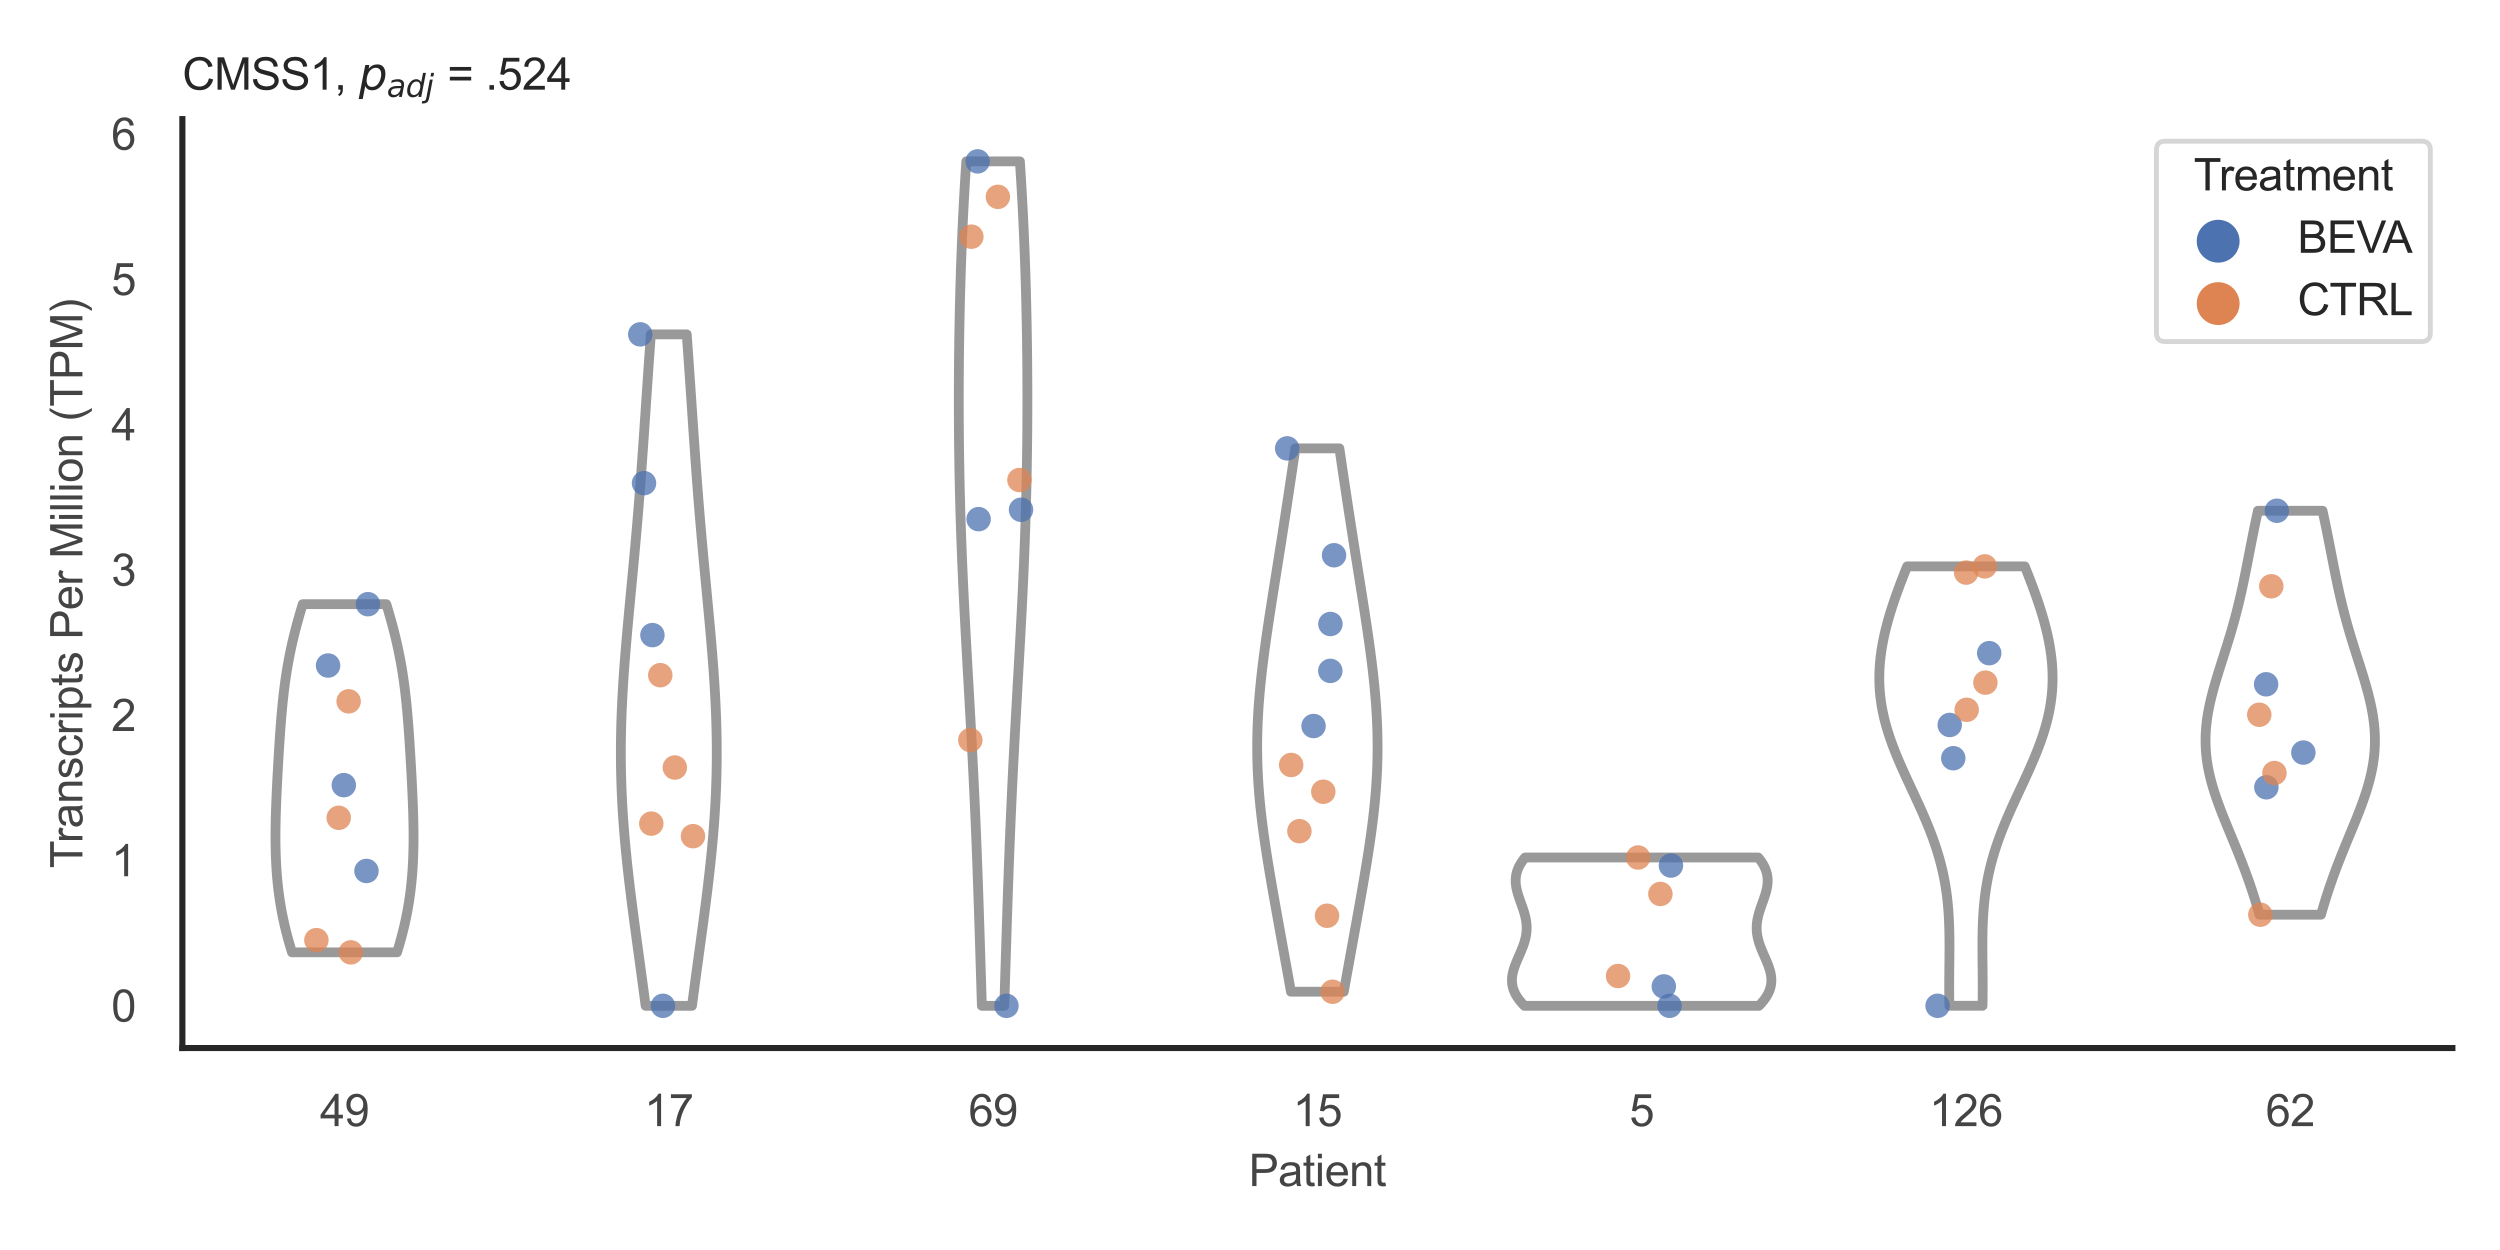<?xml version="1.0" encoding="utf-8" standalone="no"?>
<!DOCTYPE svg PUBLIC "-//W3C//DTD SVG 1.1//EN"
  "http://www.w3.org/Graphics/SVG/1.1/DTD/svg11.dtd">
<svg xmlns:xlink="http://www.w3.org/1999/xlink" width="510.236pt" height="255.118pt" viewBox="0 0 510.236 255.118" xmlns="http://www.w3.org/2000/svg" version="1.1">
 <defs>
  <style type="text/css">*{stroke-linejoin: round; stroke-linecap: butt}</style>
 </defs>
 <g id="figure_1">
  <g id="patch_1">
   <path d="M 0 255.118 
L 510.236 255.118 
L 510.236 0 
L 0 0 
z
" style="fill: #ffffff"/>
  </g>
  <g id="axes_1">
   <g id="patch_2">
    <path d="M 37.22 213.898 
L 500.516 213.898 
L 500.516 24.32 
L 37.22 24.32 
z
" style="fill: #ffffff"/>
   </g>
   <g id="matplotlib.axis_1">
    <g id="xtick_1">
     <g id="text_1">
      <!-- 49 -->
      <g style="fill: #444444" transform="translate(65.308 229.84)scale(0.09 -0.09)">
       <defs>
        <path id="ArialMT-34" d="M 2069 0 
L 2069 1097 
L 81 1097 
L 81 1613 
L 2172 4581 
L 2631 4581 
L 2631 1613 
L 3250 1613 
L 3250 1097 
L 2631 1097 
L 2631 0 
L 2069 0 
z
M 2069 1613 
L 2069 3678 
L 634 1613 
L 2069 1613 
z
" transform="scale(0.016)"/>
        <path id="ArialMT-39" d="M 350 1059 
L 891 1109 
Q 959 728 1153 556 
Q 1347 384 1650 384 
Q 1909 384 2104 503 
Q 2300 622 2425 820 
Q 2550 1019 2634 1356 
Q 2719 1694 2719 2044 
Q 2719 2081 2716 2156 
Q 2547 1888 2255 1720 
Q 1963 1553 1622 1553 
Q 1053 1553 659 1965 
Q 266 2378 266 3053 
Q 266 3750 677 4175 
Q 1088 4600 1706 4600 
Q 2153 4600 2523 4359 
Q 2894 4119 3086 3673 
Q 3278 3228 3278 2384 
Q 3278 1506 3087 986 
Q 2897 466 2520 194 
Q 2144 -78 1638 -78 
Q 1100 -78 759 220 
Q 419 519 350 1059 
z
M 2653 3081 
Q 2653 3566 2395 3850 
Q 2138 4134 1775 4134 
Q 1400 4134 1122 3828 
Q 844 3522 844 3034 
Q 844 2597 1108 2323 
Q 1372 2050 1759 2050 
Q 2150 2050 2401 2323 
Q 2653 2597 2653 3081 
z
" transform="scale(0.016)"/>
       </defs>
       <use xlink:href="#ArialMT-34"/>
       <use xlink:href="#ArialMT-39" x="55.615"/>
      </g>
     </g>
    </g>
    <g id="xtick_2">
     <g id="text_2">
      <!-- 17 -->
      <g style="fill: #444444" transform="translate(131.493 229.84)scale(0.09 -0.09)">
       <defs>
        <path id="ArialMT-31" d="M 2384 0 
L 1822 0 
L 1822 3584 
Q 1619 3391 1289 3197 
Q 959 3003 697 2906 
L 697 3450 
Q 1169 3672 1522 3987 
Q 1875 4303 2022 4600 
L 2384 4600 
L 2384 0 
z
" transform="scale(0.016)"/>
        <path id="ArialMT-37" d="M 303 3981 
L 303 4522 
L 3269 4522 
L 3269 4084 
Q 2831 3619 2401 2847 
Q 1972 2075 1738 1259 
Q 1569 684 1522 0 
L 944 0 
Q 953 541 1156 1306 
Q 1359 2072 1739 2783 
Q 2119 3494 2547 3981 
L 303 3981 
z
" transform="scale(0.016)"/>
       </defs>
       <use xlink:href="#ArialMT-31"/>
       <use xlink:href="#ArialMT-37" x="55.615"/>
      </g>
     </g>
    </g>
    <g id="xtick_3">
     <g id="text_3">
      <!-- 69 -->
      <g style="fill: #444444" transform="translate(197.678 229.84)scale(0.09 -0.09)">
       <defs>
        <path id="ArialMT-36" d="M 3184 3459 
L 2625 3416 
Q 2550 3747 2413 3897 
Q 2184 4138 1850 4138 
Q 1581 4138 1378 3988 
Q 1113 3794 959 3422 
Q 806 3050 800 2363 
Q 1003 2672 1297 2822 
Q 1591 2972 1913 2972 
Q 2475 2972 2870 2558 
Q 3266 2144 3266 1488 
Q 3266 1056 3080 686 
Q 2894 316 2569 119 
Q 2244 -78 1831 -78 
Q 1128 -78 684 439 
Q 241 956 241 2144 
Q 241 3472 731 4075 
Q 1159 4600 1884 4600 
Q 2425 4600 2770 4297 
Q 3116 3994 3184 3459 
z
M 888 1484 
Q 888 1194 1011 928 
Q 1134 663 1356 523 
Q 1578 384 1822 384 
Q 2178 384 2434 671 
Q 2691 959 2691 1453 
Q 2691 1928 2437 2201 
Q 2184 2475 1800 2475 
Q 1419 2475 1153 2201 
Q 888 1928 888 1484 
z
" transform="scale(0.016)"/>
       </defs>
       <use xlink:href="#ArialMT-36"/>
       <use xlink:href="#ArialMT-39" x="55.615"/>
      </g>
     </g>
    </g>
    <g id="xtick_4">
     <g id="text_4">
      <!-- 15 -->
      <g style="fill: #444444" transform="translate(263.863 229.84)scale(0.09 -0.09)">
       <defs>
        <path id="ArialMT-35" d="M 266 1200 
L 856 1250 
Q 922 819 1161 601 
Q 1400 384 1738 384 
Q 2144 384 2425 690 
Q 2706 997 2706 1503 
Q 2706 1984 2436 2262 
Q 2166 2541 1728 2541 
Q 1456 2541 1237 2417 
Q 1019 2294 894 2097 
L 366 2166 
L 809 4519 
L 3088 4519 
L 3088 3981 
L 1259 3981 
L 1013 2750 
Q 1425 3038 1878 3038 
Q 2478 3038 2890 2622 
Q 3303 2206 3303 1553 
Q 3303 931 2941 478 
Q 2500 -78 1738 -78 
Q 1113 -78 717 272 
Q 322 622 266 1200 
z
" transform="scale(0.016)"/>
       </defs>
       <use xlink:href="#ArialMT-31"/>
       <use xlink:href="#ArialMT-35" x="55.615"/>
      </g>
     </g>
    </g>
    <g id="xtick_5">
     <g id="text_5">
      <!-- 5 -->
      <g style="fill: #444444" transform="translate(332.551 229.84)scale(0.09 -0.09)">
       <use xlink:href="#ArialMT-35"/>
      </g>
     </g>
    </g>
    <g id="xtick_6">
     <g id="text_6">
      <!-- 126 -->
      <g style="fill: #444444" transform="translate(393.731 229.84)scale(0.09 -0.09)">
       <defs>
        <path id="ArialMT-32" d="M 3222 541 
L 3222 0 
L 194 0 
Q 188 203 259 391 
Q 375 700 629 1000 
Q 884 1300 1366 1694 
Q 2113 2306 2375 2664 
Q 2638 3022 2638 3341 
Q 2638 3675 2398 3904 
Q 2159 4134 1775 4134 
Q 1369 4134 1125 3890 
Q 881 3647 878 3216 
L 300 3275 
Q 359 3922 746 4261 
Q 1134 4600 1788 4600 
Q 2447 4600 2831 4234 
Q 3216 3869 3216 3328 
Q 3216 3053 3103 2787 
Q 2991 2522 2730 2228 
Q 2469 1934 1863 1422 
Q 1356 997 1212 845 
Q 1069 694 975 541 
L 3222 541 
z
" transform="scale(0.016)"/>
       </defs>
       <use xlink:href="#ArialMT-31"/>
       <use xlink:href="#ArialMT-32" x="55.615"/>
       <use xlink:href="#ArialMT-36" x="111.23"/>
      </g>
     </g>
    </g>
    <g id="xtick_7">
     <g id="text_7">
      <!-- 62 -->
      <g style="fill: #444444" transform="translate(462.419 229.84)scale(0.09 -0.09)">
       <use xlink:href="#ArialMT-36"/>
       <use xlink:href="#ArialMT-32" x="55.615"/>
      </g>
     </g>
    </g>
    <g id="text_8">
     <!-- Patient -->
     <g style="fill: #444444" transform="translate(254.859 242.071)scale(0.09 -0.09)">
      <defs>
       <path id="ArialMT-50" d="M 494 0 
L 494 4581 
L 2222 4581 
Q 2678 4581 2919 4538 
Q 3256 4481 3484 4323 
Q 3713 4166 3852 3881 
Q 3991 3597 3991 3256 
Q 3991 2672 3619 2267 
Q 3247 1863 2275 1863 
L 1100 1863 
L 1100 0 
L 494 0 
z
M 1100 2403 
L 2284 2403 
Q 2872 2403 3119 2622 
Q 3366 2841 3366 3238 
Q 3366 3525 3220 3729 
Q 3075 3934 2838 4000 
Q 2684 4041 2272 4041 
L 1100 4041 
L 1100 2403 
z
" transform="scale(0.016)"/>
       <path id="ArialMT-61" d="M 2588 409 
Q 2275 144 1986 34 
Q 1697 -75 1366 -75 
Q 819 -75 525 192 
Q 231 459 231 875 
Q 231 1119 342 1320 
Q 453 1522 633 1644 
Q 813 1766 1038 1828 
Q 1203 1872 1538 1913 
Q 2219 1994 2541 2106 
Q 2544 2222 2544 2253 
Q 2544 2597 2384 2738 
Q 2169 2928 1744 2928 
Q 1347 2928 1158 2789 
Q 969 2650 878 2297 
L 328 2372 
Q 403 2725 575 2942 
Q 747 3159 1072 3276 
Q 1397 3394 1825 3394 
Q 2250 3394 2515 3294 
Q 2781 3194 2906 3042 
Q 3031 2891 3081 2659 
Q 3109 2516 3109 2141 
L 3109 1391 
Q 3109 606 3145 398 
Q 3181 191 3288 0 
L 2700 0 
Q 2613 175 2588 409 
z
M 2541 1666 
Q 2234 1541 1622 1453 
Q 1275 1403 1131 1340 
Q 988 1278 909 1158 
Q 831 1038 831 891 
Q 831 666 1001 516 
Q 1172 366 1500 366 
Q 1825 366 2078 508 
Q 2331 650 2450 897 
Q 2541 1088 2541 1459 
L 2541 1666 
z
" transform="scale(0.016)"/>
       <path id="ArialMT-74" d="M 1650 503 
L 1731 6 
Q 1494 -44 1306 -44 
Q 1000 -44 831 53 
Q 663 150 594 308 
Q 525 466 525 972 
L 525 2881 
L 113 2881 
L 113 3319 
L 525 3319 
L 525 4141 
L 1084 4478 
L 1084 3319 
L 1650 3319 
L 1650 2881 
L 1084 2881 
L 1084 941 
Q 1084 700 1114 631 
Q 1144 563 1211 522 
Q 1278 481 1403 481 
Q 1497 481 1650 503 
z
" transform="scale(0.016)"/>
       <path id="ArialMT-69" d="M 425 3934 
L 425 4581 
L 988 4581 
L 988 3934 
L 425 3934 
z
M 425 0 
L 425 3319 
L 988 3319 
L 988 0 
L 425 0 
z
" transform="scale(0.016)"/>
       <path id="ArialMT-65" d="M 2694 1069 
L 3275 997 
Q 3138 488 2766 206 
Q 2394 -75 1816 -75 
Q 1088 -75 661 373 
Q 234 822 234 1631 
Q 234 2469 665 2931 
Q 1097 3394 1784 3394 
Q 2450 3394 2872 2941 
Q 3294 2488 3294 1666 
Q 3294 1616 3291 1516 
L 816 1516 
Q 847 969 1125 678 
Q 1403 388 1819 388 
Q 2128 388 2347 550 
Q 2566 713 2694 1069 
z
M 847 1978 
L 2700 1978 
Q 2663 2397 2488 2606 
Q 2219 2931 1791 2931 
Q 1403 2931 1139 2672 
Q 875 2413 847 1978 
z
" transform="scale(0.016)"/>
       <path id="ArialMT-6e" d="M 422 0 
L 422 3319 
L 928 3319 
L 928 2847 
Q 1294 3394 1984 3394 
Q 2284 3394 2536 3286 
Q 2788 3178 2913 3003 
Q 3038 2828 3088 2588 
Q 3119 2431 3119 2041 
L 3119 0 
L 2556 0 
L 2556 2019 
Q 2556 2363 2490 2533 
Q 2425 2703 2258 2804 
Q 2091 2906 1866 2906 
Q 1506 2906 1245 2678 
Q 984 2450 984 1813 
L 984 0 
L 422 0 
z
" transform="scale(0.016)"/>
      </defs>
      <use xlink:href="#ArialMT-50"/>
      <use xlink:href="#ArialMT-61" x="66.699"/>
      <use xlink:href="#ArialMT-74" x="122.314"/>
      <use xlink:href="#ArialMT-69" x="150.098"/>
      <use xlink:href="#ArialMT-65" x="172.314"/>
      <use xlink:href="#ArialMT-6e" x="227.93"/>
      <use xlink:href="#ArialMT-74" x="283.545"/>
     </g>
    </g>
   </g>
   <g id="matplotlib.axis_2">
    <g id="ytick_1">
     <g id="text_9">
      <!-- 0 -->
      <g style="fill: #444444" transform="translate(22.715 208.502)scale(0.09 -0.09)">
       <defs>
        <path id="ArialMT-30" d="M 266 2259 
Q 266 3072 433 3567 
Q 600 4063 929 4331 
Q 1259 4600 1759 4600 
Q 2128 4600 2406 4451 
Q 2684 4303 2865 4023 
Q 3047 3744 3150 3342 
Q 3253 2941 3253 2259 
Q 3253 1453 3087 958 
Q 2922 463 2592 192 
Q 2263 -78 1759 -78 
Q 1097 -78 719 397 
Q 266 969 266 2259 
z
M 844 2259 
Q 844 1131 1108 757 
Q 1372 384 1759 384 
Q 2147 384 2411 759 
Q 2675 1134 2675 2259 
Q 2675 3391 2411 3762 
Q 2147 4134 1753 4134 
Q 1366 4134 1134 3806 
Q 844 3388 844 2259 
z
" transform="scale(0.016)"/>
       </defs>
       <use xlink:href="#ArialMT-30"/>
      </g>
     </g>
    </g>
    <g id="ytick_2">
     <g id="text_10">
      <!-- 1 -->
      <g style="fill: #444444" transform="translate(22.715 178.846)scale(0.09 -0.09)">
       <use xlink:href="#ArialMT-31"/>
      </g>
     </g>
    </g>
    <g id="ytick_3">
     <g id="text_11">
      <!-- 2 -->
      <g style="fill: #444444" transform="translate(22.715 149.189)scale(0.09 -0.09)">
       <use xlink:href="#ArialMT-32"/>
      </g>
     </g>
    </g>
    <g id="ytick_4">
     <g id="text_12">
      <!-- 3 -->
      <g style="fill: #444444" transform="translate(22.715 119.533)scale(0.09 -0.09)">
       <defs>
        <path id="ArialMT-33" d="M 269 1209 
L 831 1284 
Q 928 806 1161 595 
Q 1394 384 1728 384 
Q 2125 384 2398 659 
Q 2672 934 2672 1341 
Q 2672 1728 2419 1979 
Q 2166 2231 1775 2231 
Q 1616 2231 1378 2169 
L 1441 2663 
Q 1497 2656 1531 2656 
Q 1891 2656 2178 2843 
Q 2466 3031 2466 3422 
Q 2466 3731 2256 3934 
Q 2047 4138 1716 4138 
Q 1388 4138 1169 3931 
Q 950 3725 888 3313 
L 325 3413 
Q 428 3978 793 4289 
Q 1159 4600 1703 4600 
Q 2078 4600 2393 4439 
Q 2709 4278 2876 4000 
Q 3044 3722 3044 3409 
Q 3044 3113 2884 2869 
Q 2725 2625 2413 2481 
Q 2819 2388 3044 2092 
Q 3269 1797 3269 1353 
Q 3269 753 2831 336 
Q 2394 -81 1725 -81 
Q 1122 -81 723 278 
Q 325 638 269 1209 
z
" transform="scale(0.016)"/>
       </defs>
       <use xlink:href="#ArialMT-33"/>
      </g>
     </g>
    </g>
    <g id="ytick_5">
     <g id="text_13">
      <!-- 4 -->
      <g style="fill: #444444" transform="translate(22.715 89.877)scale(0.09 -0.09)">
       <use xlink:href="#ArialMT-34"/>
      </g>
     </g>
    </g>
    <g id="ytick_6">
     <g id="text_14">
      <!-- 5 -->
      <g style="fill: #444444" transform="translate(22.715 60.22)scale(0.09 -0.09)">
       <use xlink:href="#ArialMT-35"/>
      </g>
     </g>
    </g>
    <g id="ytick_7">
     <g id="text_15">
      <!-- 6 -->
      <g style="fill: #444444" transform="translate(22.715 30.564)scale(0.09 -0.09)">
       <use xlink:href="#ArialMT-36"/>
      </g>
     </g>
    </g>
    <g id="text_16">
     <!-- Transcripts Per Million (TPM) -->
     <g style="fill: #444444" transform="translate(16.821 177.194)rotate(-90)scale(0.09 -0.09)">
      <defs>
       <path id="ArialMT-54" d="M 1659 0 
L 1659 4041 
L 150 4041 
L 150 4581 
L 3781 4581 
L 3781 4041 
L 2266 4041 
L 2266 0 
L 1659 0 
z
" transform="scale(0.016)"/>
       <path id="ArialMT-72" d="M 416 0 
L 416 3319 
L 922 3319 
L 922 2816 
Q 1116 3169 1280 3281 
Q 1444 3394 1641 3394 
Q 1925 3394 2219 3213 
L 2025 2691 
Q 1819 2813 1613 2813 
Q 1428 2813 1281 2702 
Q 1134 2591 1072 2394 
Q 978 2094 978 1738 
L 978 0 
L 416 0 
z
" transform="scale(0.016)"/>
       <path id="ArialMT-73" d="M 197 991 
L 753 1078 
Q 800 744 1014 566 
Q 1228 388 1613 388 
Q 2000 388 2187 545 
Q 2375 703 2375 916 
Q 2375 1106 2209 1216 
Q 2094 1291 1634 1406 
Q 1016 1563 777 1677 
Q 538 1791 414 1992 
Q 291 2194 291 2438 
Q 291 2659 392 2848 
Q 494 3038 669 3163 
Q 800 3259 1026 3326 
Q 1253 3394 1513 3394 
Q 1903 3394 2198 3281 
Q 2494 3169 2634 2976 
Q 2775 2784 2828 2463 
L 2278 2388 
Q 2241 2644 2061 2787 
Q 1881 2931 1553 2931 
Q 1166 2931 1000 2803 
Q 834 2675 834 2503 
Q 834 2394 903 2306 
Q 972 2216 1119 2156 
Q 1203 2125 1616 2013 
Q 2213 1853 2448 1751 
Q 2684 1650 2818 1456 
Q 2953 1263 2953 975 
Q 2953 694 2789 445 
Q 2625 197 2315 61 
Q 2006 -75 1616 -75 
Q 969 -75 630 194 
Q 291 463 197 991 
z
" transform="scale(0.016)"/>
       <path id="ArialMT-63" d="M 2588 1216 
L 3141 1144 
Q 3050 572 2676 248 
Q 2303 -75 1759 -75 
Q 1078 -75 664 370 
Q 250 816 250 1647 
Q 250 2184 428 2587 
Q 606 2991 970 3192 
Q 1334 3394 1763 3394 
Q 2303 3394 2647 3120 
Q 2991 2847 3088 2344 
L 2541 2259 
Q 2463 2594 2264 2762 
Q 2066 2931 1784 2931 
Q 1359 2931 1093 2626 
Q 828 2322 828 1663 
Q 828 994 1084 691 
Q 1341 388 1753 388 
Q 2084 388 2306 591 
Q 2528 794 2588 1216 
z
" transform="scale(0.016)"/>
       <path id="ArialMT-70" d="M 422 -1272 
L 422 3319 
L 934 3319 
L 934 2888 
Q 1116 3141 1344 3267 
Q 1572 3394 1897 3394 
Q 2322 3394 2647 3175 
Q 2972 2956 3137 2557 
Q 3303 2159 3303 1684 
Q 3303 1175 3120 767 
Q 2938 359 2589 142 
Q 2241 -75 1856 -75 
Q 1575 -75 1351 44 
Q 1128 163 984 344 
L 984 -1272 
L 422 -1272 
z
M 931 1641 
Q 931 1000 1190 694 
Q 1450 388 1819 388 
Q 2194 388 2461 705 
Q 2728 1022 2728 1688 
Q 2728 2322 2467 2637 
Q 2206 2953 1844 2953 
Q 1484 2953 1207 2617 
Q 931 2281 931 1641 
z
" transform="scale(0.016)"/>
       <path id="ArialMT-20" transform="scale(0.016)"/>
       <path id="ArialMT-4d" d="M 475 0 
L 475 4581 
L 1388 4581 
L 2472 1338 
Q 2622 884 2691 659 
Q 2769 909 2934 1394 
L 4031 4581 
L 4847 4581 
L 4847 0 
L 4263 0 
L 4263 3834 
L 2931 0 
L 2384 0 
L 1059 3900 
L 1059 0 
L 475 0 
z
" transform="scale(0.016)"/>
       <path id="ArialMT-6c" d="M 409 0 
L 409 4581 
L 972 4581 
L 972 0 
L 409 0 
z
" transform="scale(0.016)"/>
       <path id="ArialMT-6f" d="M 213 1659 
Q 213 2581 725 3025 
Q 1153 3394 1769 3394 
Q 2453 3394 2887 2945 
Q 3322 2497 3322 1706 
Q 3322 1066 3130 698 
Q 2938 331 2570 128 
Q 2203 -75 1769 -75 
Q 1072 -75 642 372 
Q 213 819 213 1659 
z
M 791 1659 
Q 791 1022 1069 705 
Q 1347 388 1769 388 
Q 2188 388 2466 706 
Q 2744 1025 2744 1678 
Q 2744 2294 2464 2611 
Q 2184 2928 1769 2928 
Q 1347 2928 1069 2612 
Q 791 2297 791 1659 
z
" transform="scale(0.016)"/>
       <path id="ArialMT-28" d="M 1497 -1347 
Q 1031 -759 709 28 
Q 388 816 388 1659 
Q 388 2403 628 3084 
Q 909 3875 1497 4659 
L 1900 4659 
Q 1522 4009 1400 3731 
Q 1209 3300 1100 2831 
Q 966 2247 966 1656 
Q 966 153 1900 -1347 
L 1497 -1347 
z
" transform="scale(0.016)"/>
       <path id="ArialMT-29" d="M 791 -1347 
L 388 -1347 
Q 1322 153 1322 1656 
Q 1322 2244 1188 2822 
Q 1081 3291 891 3722 
Q 769 4003 388 4659 
L 791 4659 
Q 1378 3875 1659 3084 
Q 1900 2403 1900 1659 
Q 1900 816 1576 28 
Q 1253 -759 791 -1347 
z
" transform="scale(0.016)"/>
      </defs>
      <use xlink:href="#ArialMT-54"/>
      <use xlink:href="#ArialMT-72" x="57.334"/>
      <use xlink:href="#ArialMT-61" x="90.635"/>
      <use xlink:href="#ArialMT-6e" x="146.25"/>
      <use xlink:href="#ArialMT-73" x="201.865"/>
      <use xlink:href="#ArialMT-63" x="251.865"/>
      <use xlink:href="#ArialMT-72" x="301.865"/>
      <use xlink:href="#ArialMT-69" x="335.166"/>
      <use xlink:href="#ArialMT-70" x="357.383"/>
      <use xlink:href="#ArialMT-74" x="412.998"/>
      <use xlink:href="#ArialMT-73" x="440.781"/>
      <use xlink:href="#ArialMT-20" x="490.781"/>
      <use xlink:href="#ArialMT-50" x="518.564"/>
      <use xlink:href="#ArialMT-65" x="585.264"/>
      <use xlink:href="#ArialMT-72" x="640.879"/>
      <use xlink:href="#ArialMT-20" x="674.18"/>
      <use xlink:href="#ArialMT-4d" x="701.963"/>
      <use xlink:href="#ArialMT-69" x="785.264"/>
      <use xlink:href="#ArialMT-6c" x="807.48"/>
      <use xlink:href="#ArialMT-6c" x="829.697"/>
      <use xlink:href="#ArialMT-69" x="851.914"/>
      <use xlink:href="#ArialMT-6f" x="874.131"/>
      <use xlink:href="#ArialMT-6e" x="929.746"/>
      <use xlink:href="#ArialMT-20" x="985.361"/>
      <use xlink:href="#ArialMT-28" x="1013.145"/>
      <use xlink:href="#ArialMT-54" x="1046.445"/>
      <use xlink:href="#ArialMT-50" x="1107.529"/>
      <use xlink:href="#ArialMT-4d" x="1174.229"/>
      <use xlink:href="#ArialMT-29" x="1257.529"/>
     </g>
    </g>
   </g>
   <g id="PolyCollection_1">
    <defs>
     <path id="mdc1181d20b" d="M 81.033 -60.752 
L 59.592 -60.752 
L 59.372 -61.469 
L 59.159 -62.187 
L 58.954 -62.905 
L 58.755 -63.622 
L 58.564 -64.34 
L 58.38 -65.058 
L 58.204 -65.776 
L 58.036 -66.493 
L 57.876 -67.211 
L 57.725 -67.929 
L 57.581 -68.647 
L 57.445 -69.364 
L 57.317 -70.082 
L 57.197 -70.8 
L 57.085 -71.517 
L 56.981 -72.235 
L 56.885 -72.953 
L 56.796 -73.671 
L 56.714 -74.388 
L 56.639 -75.106 
L 56.572 -75.824 
L 56.511 -76.541 
L 56.457 -77.259 
L 56.409 -77.977 
L 56.367 -78.695 
L 56.331 -79.412 
L 56.301 -80.13 
L 56.276 -80.848 
L 56.256 -81.565 
L 56.241 -82.283 
L 56.231 -83.001 
L 56.225 -83.719 
L 56.224 -84.436 
L 56.226 -85.154 
L 56.233 -85.872 
L 56.242 -86.589 
L 56.255 -87.307 
L 56.271 -88.025 
L 56.29 -88.743 
L 56.311 -89.46 
L 56.335 -90.178 
L 56.361 -90.896 
L 56.389 -91.614 
L 56.419 -92.331 
L 56.45 -93.049 
L 56.483 -93.767 
L 56.518 -94.484 
L 56.553 -95.202 
L 56.59 -95.92 
L 56.628 -96.638 
L 56.667 -97.355 
L 56.706 -98.073 
L 56.747 -98.791 
L 56.788 -99.508 
L 56.83 -100.226 
L 56.873 -100.944 
L 56.917 -101.662 
L 56.961 -102.379 
L 57.007 -103.097 
L 57.054 -103.815 
L 57.102 -104.532 
L 57.152 -105.25 
L 57.203 -105.968 
L 57.255 -106.686 
L 57.31 -107.403 
L 57.367 -108.121 
L 57.426 -108.839 
L 57.488 -109.556 
L 57.553 -110.274 
L 57.621 -110.992 
L 57.692 -111.71 
L 57.767 -112.427 
L 57.846 -113.145 
L 57.929 -113.863 
L 58.017 -114.581 
L 58.109 -115.298 
L 58.206 -116.016 
L 58.308 -116.734 
L 58.416 -117.451 
L 58.529 -118.169 
L 58.647 -118.887 
L 58.772 -119.605 
L 58.902 -120.322 
L 59.039 -121.04 
L 59.182 -121.758 
L 59.331 -122.475 
L 59.485 -123.193 
L 59.646 -123.911 
L 59.813 -124.629 
L 59.986 -125.346 
L 60.165 -126.064 
L 60.35 -126.782 
L 60.54 -127.499 
L 60.735 -128.217 
L 60.935 -128.935 
L 61.139 -129.653 
L 61.349 -130.37 
L 61.562 -131.088 
L 61.779 -131.806 
L 78.846 -131.806 
L 78.846 -131.806 
L 79.063 -131.088 
L 79.277 -130.37 
L 79.486 -129.653 
L 79.69 -128.935 
L 79.891 -128.217 
L 80.086 -127.499 
L 80.276 -126.782 
L 80.46 -126.064 
L 80.639 -125.346 
L 80.812 -124.629 
L 80.979 -123.911 
L 81.14 -123.193 
L 81.295 -122.475 
L 81.443 -121.758 
L 81.586 -121.04 
L 81.723 -120.322 
L 81.853 -119.605 
L 81.978 -118.887 
L 82.097 -118.169 
L 82.21 -117.451 
L 82.317 -116.734 
L 82.419 -116.016 
L 82.516 -115.298 
L 82.609 -114.581 
L 82.696 -113.863 
L 82.779 -113.145 
L 82.858 -112.427 
L 82.933 -111.71 
L 83.004 -110.992 
L 83.072 -110.274 
L 83.137 -109.556 
L 83.199 -108.839 
L 83.258 -108.121 
L 83.315 -107.403 
L 83.37 -106.686 
L 83.423 -105.968 
L 83.474 -105.25 
L 83.523 -104.532 
L 83.571 -103.815 
L 83.618 -103.097 
L 83.664 -102.379 
L 83.709 -101.662 
L 83.752 -100.944 
L 83.795 -100.226 
L 83.837 -99.508 
L 83.879 -98.791 
L 83.919 -98.073 
L 83.959 -97.355 
L 83.997 -96.638 
L 84.035 -95.92 
L 84.072 -95.202 
L 84.107 -94.484 
L 84.142 -93.767 
L 84.175 -93.049 
L 84.206 -92.331 
L 84.236 -91.614 
L 84.264 -90.896 
L 84.29 -90.178 
L 84.314 -89.46 
L 84.335 -88.743 
L 84.354 -88.025 
L 84.37 -87.307 
L 84.383 -86.589 
L 84.393 -85.872 
L 84.399 -85.154 
L 84.401 -84.436 
L 84.4 -83.719 
L 84.394 -83.001 
L 84.384 -82.283 
L 84.369 -81.565 
L 84.349 -80.848 
L 84.325 -80.13 
L 84.294 -79.412 
L 84.258 -78.695 
L 84.216 -77.977 
L 84.169 -77.259 
L 84.114 -76.541 
L 84.053 -75.824 
L 83.986 -75.106 
L 83.911 -74.388 
L 83.83 -73.671 
L 83.741 -72.953 
L 83.644 -72.235 
L 83.54 -71.517 
L 83.428 -70.8 
L 83.308 -70.082 
L 83.18 -69.364 
L 83.044 -68.647 
L 82.901 -67.929 
L 82.749 -67.211 
L 82.589 -66.493 
L 82.421 -65.776 
L 82.245 -65.058 
L 82.061 -64.34 
L 81.87 -63.622 
L 81.672 -62.905 
L 81.466 -62.187 
L 81.253 -61.469 
L 81.033 -60.752 
z
" style="stroke: #999999; stroke-width: 2"/>
    </defs>
    <g clip-path="url(#pfa1c89619c)">
     <use xlink:href="#mdc1181d20b" x="0" y="255.118" style="fill: #ffffff; stroke: #999999; stroke-width: 2"/>
    </g>
   </g>
   <g id="PolyCollection_2">
    <defs>
     <path id="mde2893bd3e" d="M 141.229 -49.837 
L 131.767 -49.837 
L 131.585 -51.221 
L 131.401 -52.606 
L 131.216 -53.99 
L 131.029 -55.374 
L 130.841 -56.758 
L 130.652 -58.143 
L 130.463 -59.527 
L 130.273 -60.911 
L 130.084 -62.295 
L 129.896 -63.68 
L 129.709 -65.064 
L 129.523 -66.448 
L 129.339 -67.832 
L 129.158 -69.217 
L 128.979 -70.601 
L 128.804 -71.985 
L 128.633 -73.369 
L 128.466 -74.754 
L 128.304 -76.138 
L 128.148 -77.522 
L 127.997 -78.906 
L 127.853 -80.291 
L 127.716 -81.675 
L 127.586 -83.059 
L 127.464 -84.443 
L 127.349 -85.828 
L 127.244 -87.212 
L 127.147 -88.596 
L 127.059 -89.98 
L 126.981 -91.365 
L 126.913 -92.749 
L 126.854 -94.133 
L 126.805 -95.517 
L 126.767 -96.902 
L 126.738 -98.286 
L 126.72 -99.67 
L 126.712 -101.054 
L 126.713 -102.438 
L 126.725 -103.823 
L 126.746 -105.207 
L 126.777 -106.591 
L 126.817 -107.975 
L 126.866 -109.36 
L 126.923 -110.744 
L 126.989 -112.128 
L 127.062 -113.512 
L 127.143 -114.897 
L 127.23 -116.281 
L 127.324 -117.665 
L 127.424 -119.049 
L 127.529 -120.434 
L 127.639 -121.818 
L 127.753 -123.202 
L 127.872 -124.586 
L 127.993 -125.971 
L 128.118 -127.355 
L 128.245 -128.739 
L 128.373 -130.123 
L 128.503 -131.508 
L 128.634 -132.892 
L 128.766 -134.276 
L 128.897 -135.66 
L 129.028 -137.045 
L 129.159 -138.429 
L 129.289 -139.813 
L 129.417 -141.197 
L 129.544 -142.582 
L 129.67 -143.966 
L 129.793 -145.35 
L 129.915 -146.734 
L 130.034 -148.119 
L 130.152 -149.503 
L 130.267 -150.887 
L 130.38 -152.271 
L 130.49 -153.656 
L 130.599 -155.04 
L 130.705 -156.424 
L 130.81 -157.808 
L 130.912 -159.193 
L 131.013 -160.577 
L 131.112 -161.961 
L 131.21 -163.345 
L 131.307 -164.73 
L 131.403 -166.114 
L 131.498 -167.498 
L 131.592 -168.882 
L 131.686 -170.266 
L 131.779 -171.651 
L 131.873 -173.035 
L 131.967 -174.419 
L 132.061 -175.803 
L 132.155 -177.188 
L 132.25 -178.572 
L 132.346 -179.956 
L 132.442 -181.34 
L 132.54 -182.725 
L 132.638 -184.109 
L 132.737 -185.493 
L 132.837 -186.877 
L 140.158 -186.877 
L 140.158 -186.877 
L 140.258 -185.493 
L 140.358 -184.109 
L 140.456 -182.725 
L 140.553 -181.34 
L 140.65 -179.956 
L 140.746 -178.572 
L 140.841 -177.188 
L 140.935 -175.803 
L 141.029 -174.419 
L 141.123 -173.035 
L 141.216 -171.651 
L 141.31 -170.266 
L 141.404 -168.882 
L 141.498 -167.498 
L 141.593 -166.114 
L 141.689 -164.73 
L 141.785 -163.345 
L 141.883 -161.961 
L 141.982 -160.577 
L 142.083 -159.193 
L 142.186 -157.808 
L 142.29 -156.424 
L 142.397 -155.04 
L 142.505 -153.656 
L 142.616 -152.271 
L 142.729 -150.887 
L 142.844 -149.503 
L 142.961 -148.119 
L 143.081 -146.734 
L 143.202 -145.35 
L 143.326 -143.966 
L 143.451 -142.582 
L 143.578 -141.197 
L 143.707 -139.813 
L 143.837 -138.429 
L 143.967 -137.045 
L 144.098 -135.66 
L 144.23 -134.276 
L 144.361 -132.892 
L 144.492 -131.508 
L 144.622 -130.123 
L 144.751 -128.739 
L 144.878 -127.355 
L 145.002 -125.971 
L 145.124 -124.586 
L 145.242 -123.202 
L 145.356 -121.818 
L 145.467 -120.434 
L 145.572 -119.049 
L 145.671 -117.665 
L 145.765 -116.281 
L 145.853 -114.897 
L 145.933 -113.512 
L 146.007 -112.128 
L 146.072 -110.744 
L 146.13 -109.36 
L 146.178 -107.975 
L 146.218 -106.591 
L 146.249 -105.207 
L 146.27 -103.823 
L 146.282 -102.438 
L 146.284 -101.054 
L 146.276 -99.67 
L 146.257 -98.286 
L 146.229 -96.902 
L 146.19 -95.517 
L 146.142 -94.133 
L 146.083 -92.749 
L 146.014 -91.365 
L 145.936 -89.98 
L 145.849 -88.596 
L 145.752 -87.212 
L 145.646 -85.828 
L 145.532 -84.443 
L 145.41 -83.059 
L 145.28 -81.675 
L 145.142 -80.291 
L 144.998 -78.906 
L 144.848 -77.522 
L 144.691 -76.138 
L 144.529 -74.754 
L 144.363 -73.369 
L 144.191 -71.985 
L 144.016 -70.601 
L 143.838 -69.217 
L 143.657 -67.832 
L 143.473 -66.448 
L 143.287 -65.064 
L 143.1 -63.68 
L 142.911 -62.295 
L 142.722 -60.911 
L 142.533 -59.527 
L 142.344 -58.143 
L 142.155 -56.758 
L 141.967 -55.374 
L 141.78 -53.99 
L 141.595 -52.606 
L 141.411 -51.221 
L 141.229 -49.837 
z
" style="stroke: #999999; stroke-width: 2"/>
    </defs>
    <g clip-path="url(#pfa1c89619c)">
     <use xlink:href="#mde2893bd3e" x="0" y="255.118" style="fill: #ffffff; stroke: #999999; stroke-width: 2"/>
    </g>
   </g>
   <g id="PolyCollection_3">
    <defs>
     <path id="mb46650ec99" d="M 204.971 -49.837 
L 200.395 -49.837 
L 200.341 -51.578 
L 200.287 -53.319 
L 200.234 -55.06 
L 200.18 -56.801 
L 200.126 -58.541 
L 200.072 -60.282 
L 200.018 -62.023 
L 199.963 -63.764 
L 199.907 -65.505 
L 199.851 -67.246 
L 199.794 -68.986 
L 199.736 -70.727 
L 199.677 -72.468 
L 199.617 -74.209 
L 199.555 -75.95 
L 199.492 -77.691 
L 199.427 -79.432 
L 199.36 -81.172 
L 199.291 -82.913 
L 199.221 -84.654 
L 199.148 -86.395 
L 199.074 -88.136 
L 198.997 -89.877 
L 198.918 -91.617 
L 198.837 -93.358 
L 198.754 -95.099 
L 198.669 -96.84 
L 198.582 -98.581 
L 198.494 -100.322 
L 198.403 -102.063 
L 198.311 -103.803 
L 198.217 -105.544 
L 198.122 -107.285 
L 198.026 -109.026 
L 197.929 -110.767 
L 197.831 -112.508 
L 197.733 -114.248 
L 197.634 -115.989 
L 197.535 -117.73 
L 197.437 -119.471 
L 197.339 -121.212 
L 197.243 -122.953 
L 197.147 -124.694 
L 197.052 -126.434 
L 196.96 -128.175 
L 196.869 -129.916 
L 196.78 -131.657 
L 196.694 -133.398 
L 196.61 -135.139 
L 196.529 -136.879 
L 196.451 -138.62 
L 196.377 -140.361 
L 196.305 -142.102 
L 196.238 -143.843 
L 196.174 -145.584 
L 196.113 -147.325 
L 196.057 -149.065 
L 196.005 -150.806 
L 195.956 -152.547 
L 195.912 -154.288 
L 195.871 -156.029 
L 195.835 -157.77 
L 195.802 -159.51 
L 195.773 -161.251 
L 195.749 -162.992 
L 195.728 -164.733 
L 195.711 -166.474 
L 195.698 -168.215 
L 195.689 -169.956 
L 195.683 -171.696 
L 195.681 -173.437 
L 195.683 -175.178 
L 195.689 -176.919 
L 195.698 -178.66 
L 195.71 -180.401 
L 195.726 -182.141 
L 195.746 -183.882 
L 195.769 -185.623 
L 195.796 -187.364 
L 195.827 -189.105 
L 195.862 -190.846 
L 195.9 -192.587 
L 195.943 -194.327 
L 195.989 -196.068 
L 196.04 -197.809 
L 196.095 -199.55 
L 196.154 -201.291 
L 196.217 -203.032 
L 196.285 -204.772 
L 196.358 -206.513 
L 196.434 -208.254 
L 196.516 -209.995 
L 196.602 -211.736 
L 196.693 -213.477 
L 196.788 -215.218 
L 196.888 -216.958 
L 196.992 -218.699 
L 197.101 -220.44 
L 197.214 -222.181 
L 208.152 -222.181 
L 208.152 -222.181 
L 208.265 -220.44 
L 208.373 -218.699 
L 208.478 -216.958 
L 208.578 -215.218 
L 208.673 -213.477 
L 208.764 -211.736 
L 208.85 -209.995 
L 208.931 -208.254 
L 209.008 -206.513 
L 209.081 -204.772 
L 209.149 -203.032 
L 209.212 -201.291 
L 209.271 -199.55 
L 209.326 -197.809 
L 209.377 -196.068 
L 209.423 -194.327 
L 209.465 -192.587 
L 209.504 -190.846 
L 209.539 -189.105 
L 209.569 -187.364 
L 209.597 -185.623 
L 209.62 -183.882 
L 209.64 -182.141 
L 209.656 -180.401 
L 209.668 -178.66 
L 209.677 -176.919 
L 209.683 -175.178 
L 209.684 -173.437 
L 209.682 -171.696 
L 209.677 -169.956 
L 209.668 -168.215 
L 209.655 -166.474 
L 209.638 -164.733 
L 209.617 -162.992 
L 209.592 -161.251 
L 209.564 -159.51 
L 209.531 -157.77 
L 209.495 -156.029 
L 209.454 -154.288 
L 209.41 -152.547 
L 209.361 -150.806 
L 209.309 -149.065 
L 209.252 -147.325 
L 209.192 -145.584 
L 209.128 -143.843 
L 209.06 -142.102 
L 208.989 -140.361 
L 208.915 -138.62 
L 208.837 -136.879 
L 208.756 -135.139 
L 208.672 -133.398 
L 208.586 -131.657 
L 208.497 -129.916 
L 208.406 -128.175 
L 208.314 -126.434 
L 208.219 -124.694 
L 208.123 -122.953 
L 208.026 -121.212 
L 207.929 -119.471 
L 207.83 -117.73 
L 207.732 -115.989 
L 207.633 -114.248 
L 207.535 -112.508 
L 207.437 -110.767 
L 207.34 -109.026 
L 207.244 -107.285 
L 207.149 -105.544 
L 207.055 -103.803 
L 206.963 -102.063 
L 206.872 -100.322 
L 206.783 -98.581 
L 206.696 -96.84 
L 206.611 -95.099 
L 206.528 -93.358 
L 206.448 -91.617 
L 206.369 -89.877 
L 206.292 -88.136 
L 206.218 -86.395 
L 206.145 -84.654 
L 206.075 -82.913 
L 206.006 -81.172 
L 205.939 -79.432 
L 205.874 -77.691 
L 205.811 -75.95 
L 205.749 -74.209 
L 205.689 -72.468 
L 205.63 -70.727 
L 205.572 -68.986 
L 205.515 -67.246 
L 205.458 -65.505 
L 205.403 -63.764 
L 205.348 -62.023 
L 205.294 -60.282 
L 205.24 -58.541 
L 205.186 -56.801 
L 205.132 -55.06 
L 205.079 -53.319 
L 205.025 -51.578 
L 204.971 -49.837 
z
" style="stroke: #999999; stroke-width: 2"/>
    </defs>
    <g clip-path="url(#pfa1c89619c)">
     <use xlink:href="#mb46650ec99" x="0" y="255.118" style="fill: #ffffff; stroke: #999999; stroke-width: 2"/>
    </g>
   </g>
   <g id="PolyCollection_4">
    <defs>
     <path id="m7a634f962b" d="M 274.261 -52.713 
L 263.475 -52.713 
L 263.275 -53.834 
L 263.073 -54.954 
L 262.871 -56.074 
L 262.669 -57.194 
L 262.466 -58.314 
L 262.263 -59.434 
L 262.059 -60.554 
L 261.856 -61.674 
L 261.653 -62.795 
L 261.45 -63.915 
L 261.247 -65.035 
L 261.044 -66.155 
L 260.842 -67.275 
L 260.64 -68.395 
L 260.44 -69.515 
L 260.24 -70.635 
L 260.041 -71.755 
L 259.844 -72.876 
L 259.648 -73.996 
L 259.455 -75.116 
L 259.264 -76.236 
L 259.075 -77.356 
L 258.89 -78.476 
L 258.709 -79.596 
L 258.531 -80.716 
L 258.358 -81.837 
L 258.19 -82.957 
L 258.028 -84.077 
L 257.872 -85.197 
L 257.722 -86.317 
L 257.58 -87.437 
L 257.446 -88.557 
L 257.319 -89.677 
L 257.202 -90.797 
L 257.093 -91.918 
L 256.994 -93.038 
L 256.905 -94.158 
L 256.827 -95.278 
L 256.759 -96.398 
L 256.702 -97.518 
L 256.656 -98.638 
L 256.621 -99.758 
L 256.597 -100.879 
L 256.585 -101.999 
L 256.584 -103.119 
L 256.594 -104.239 
L 256.615 -105.359 
L 256.648 -106.479 
L 256.691 -107.599 
L 256.744 -108.719 
L 256.808 -109.839 
L 256.881 -110.96 
L 256.963 -112.08 
L 257.055 -113.2 
L 257.155 -114.32 
L 257.264 -115.44 
L 257.38 -116.56 
L 257.503 -117.68 
L 257.632 -118.8 
L 257.768 -119.921 
L 257.91 -121.041 
L 258.057 -122.161 
L 258.209 -123.281 
L 258.365 -124.401 
L 258.525 -125.521 
L 258.688 -126.641 
L 258.855 -127.761 
L 259.024 -128.881 
L 259.195 -130.002 
L 259.368 -131.122 
L 259.543 -132.242 
L 259.719 -133.362 
L 259.896 -134.482 
L 260.073 -135.602 
L 260.251 -136.722 
L 260.429 -137.842 
L 260.607 -138.963 
L 260.785 -140.083 
L 260.963 -141.203 
L 261.14 -142.323 
L 261.317 -143.443 
L 261.493 -144.563 
L 261.669 -145.683 
L 261.843 -146.803 
L 262.017 -147.923 
L 262.19 -149.044 
L 262.363 -150.164 
L 262.534 -151.284 
L 262.705 -152.404 
L 262.875 -153.524 
L 263.044 -154.644 
L 263.213 -155.764 
L 263.381 -156.884 
L 263.548 -158.005 
L 263.714 -159.125 
L 263.88 -160.245 
L 264.045 -161.365 
L 264.209 -162.485 
L 264.372 -163.605 
L 273.364 -163.605 
L 273.364 -163.605 
L 273.528 -162.485 
L 273.692 -161.365 
L 273.856 -160.245 
L 274.022 -159.125 
L 274.188 -158.005 
L 274.355 -156.884 
L 274.523 -155.764 
L 274.692 -154.644 
L 274.861 -153.524 
L 275.031 -152.404 
L 275.202 -151.284 
L 275.373 -150.164 
L 275.546 -149.044 
L 275.719 -147.923 
L 275.893 -146.803 
L 276.068 -145.683 
L 276.243 -144.563 
L 276.419 -143.443 
L 276.596 -142.323 
L 276.773 -141.203 
L 276.951 -140.083 
L 277.129 -138.963 
L 277.307 -137.842 
L 277.485 -136.722 
L 277.663 -135.602 
L 277.841 -134.482 
L 278.017 -133.362 
L 278.193 -132.242 
L 278.368 -131.122 
L 278.541 -130.002 
L 278.712 -128.881 
L 278.881 -127.761 
L 279.048 -126.641 
L 279.211 -125.521 
L 279.371 -124.401 
L 279.527 -123.281 
L 279.679 -122.161 
L 279.826 -121.041 
L 279.968 -119.921 
L 280.104 -118.8 
L 280.234 -117.68 
L 280.357 -116.56 
L 280.473 -115.44 
L 280.581 -114.32 
L 280.681 -113.2 
L 280.773 -112.08 
L 280.855 -110.96 
L 280.929 -109.839 
L 280.992 -108.719 
L 281.046 -107.599 
L 281.089 -106.479 
L 281.121 -105.359 
L 281.142 -104.239 
L 281.152 -103.119 
L 281.151 -101.999 
L 281.139 -100.879 
L 281.116 -99.758 
L 281.081 -98.638 
L 281.035 -97.518 
L 280.977 -96.398 
L 280.909 -95.278 
L 280.831 -94.158 
L 280.742 -93.038 
L 280.643 -91.918 
L 280.535 -90.797 
L 280.417 -89.677 
L 280.291 -88.557 
L 280.156 -87.437 
L 280.014 -86.317 
L 279.864 -85.197 
L 279.708 -84.077 
L 279.546 -82.957 
L 279.378 -81.837 
L 279.205 -80.716 
L 279.028 -79.596 
L 278.846 -78.476 
L 278.661 -77.356 
L 278.472 -76.236 
L 278.281 -75.116 
L 278.088 -73.996 
L 277.892 -72.876 
L 277.695 -71.755 
L 277.496 -70.635 
L 277.297 -69.515 
L 277.096 -68.395 
L 276.894 -67.275 
L 276.692 -66.155 
L 276.489 -65.035 
L 276.287 -63.915 
L 276.083 -62.795 
L 275.88 -61.674 
L 275.677 -60.554 
L 275.474 -59.434 
L 275.27 -58.314 
L 275.068 -57.194 
L 274.865 -56.074 
L 274.663 -54.954 
L 274.462 -53.834 
L 274.261 -52.713 
z
" style="stroke: #999999; stroke-width: 2"/>
    </defs>
    <g clip-path="url(#pfa1c89619c)">
     <use xlink:href="#m7a634f962b" x="0" y="255.118" style="fill: #ffffff; stroke: #999999; stroke-width: 2"/>
    </g>
   </g>
   <g id="PolyCollection_5">
    <defs>
     <path id="m5918ba7353" d="M 358.984 -49.837 
L 311.123 -49.837 
L 310.829 -50.143 
L 310.553 -50.449 
L 310.294 -50.754 
L 310.052 -51.06 
L 309.829 -51.366 
L 309.625 -51.672 
L 309.438 -51.977 
L 309.271 -52.283 
L 309.122 -52.589 
L 308.992 -52.895 
L 308.88 -53.2 
L 308.786 -53.506 
L 308.711 -53.812 
L 308.652 -54.118 
L 308.612 -54.423 
L 308.587 -54.729 
L 308.579 -55.035 
L 308.587 -55.341 
L 308.609 -55.646 
L 308.645 -55.952 
L 308.695 -56.258 
L 308.757 -56.563 
L 308.83 -56.869 
L 308.914 -57.175 
L 309.008 -57.481 
L 309.111 -57.786 
L 309.221 -58.092 
L 309.337 -58.398 
L 309.459 -58.704 
L 309.586 -59.009 
L 309.716 -59.315 
L 309.848 -59.621 
L 309.982 -59.927 
L 310.115 -60.232 
L 310.248 -60.538 
L 310.379 -60.844 
L 310.507 -61.15 
L 310.632 -61.455 
L 310.751 -61.761 
L 310.866 -62.067 
L 310.974 -62.373 
L 311.075 -62.678 
L 311.168 -62.984 
L 311.253 -63.29 
L 311.329 -63.595 
L 311.396 -63.901 
L 311.453 -64.207 
L 311.5 -64.513 
L 311.537 -64.818 
L 311.563 -65.124 
L 311.578 -65.43 
L 311.583 -65.736 
L 311.578 -66.041 
L 311.562 -66.347 
L 311.535 -66.653 
L 311.499 -66.959 
L 311.454 -67.264 
L 311.399 -67.57 
L 311.335 -67.876 
L 311.263 -68.182 
L 311.184 -68.487 
L 311.099 -68.793 
L 311.007 -69.099 
L 310.91 -69.405 
L 310.809 -69.71 
L 310.704 -70.016 
L 310.596 -70.322 
L 310.487 -70.628 
L 310.378 -70.933 
L 310.269 -71.239 
L 310.161 -71.545 
L 310.055 -71.85 
L 309.953 -72.156 
L 309.856 -72.462 
L 309.764 -72.768 
L 309.678 -73.073 
L 309.6 -73.379 
L 309.53 -73.685 
L 309.47 -73.991 
L 309.42 -74.296 
L 309.381 -74.602 
L 309.354 -74.908 
L 309.34 -75.214 
L 309.339 -75.519 
L 309.353 -75.825 
L 309.381 -76.131 
L 309.425 -76.437 
L 309.484 -76.742 
L 309.56 -77.048 
L 309.652 -77.354 
L 309.761 -77.66 
L 309.888 -77.965 
L 310.031 -78.271 
L 310.193 -78.577 
L 310.371 -78.883 
L 310.567 -79.188 
L 310.781 -79.494 
L 311.011 -79.8 
L 311.258 -80.105 
L 358.848 -80.105 
L 358.848 -80.105 
L 359.096 -79.8 
L 359.326 -79.494 
L 359.539 -79.188 
L 359.735 -78.883 
L 359.914 -78.577 
L 360.075 -78.271 
L 360.219 -77.965 
L 360.345 -77.66 
L 360.455 -77.354 
L 360.547 -77.048 
L 360.623 -76.742 
L 360.682 -76.437 
L 360.726 -76.131 
L 360.754 -75.825 
L 360.767 -75.519 
L 360.767 -75.214 
L 360.752 -74.908 
L 360.726 -74.602 
L 360.687 -74.296 
L 360.637 -73.991 
L 360.576 -73.685 
L 360.507 -73.379 
L 360.429 -73.073 
L 360.343 -72.768 
L 360.251 -72.462 
L 360.153 -72.156 
L 360.051 -71.85 
L 359.946 -71.545 
L 359.838 -71.239 
L 359.729 -70.933 
L 359.619 -70.628 
L 359.51 -70.322 
L 359.403 -70.016 
L 359.298 -69.71 
L 359.197 -69.405 
L 359.1 -69.099 
L 359.008 -68.793 
L 358.922 -68.487 
L 358.843 -68.182 
L 358.772 -67.876 
L 358.708 -67.57 
L 358.653 -67.264 
L 358.607 -66.959 
L 358.571 -66.653 
L 358.545 -66.347 
L 358.529 -66.041 
L 358.523 -65.736 
L 358.528 -65.43 
L 358.544 -65.124 
L 358.57 -64.818 
L 358.607 -64.513 
L 358.654 -64.207 
L 358.711 -63.901 
L 358.777 -63.595 
L 358.854 -63.29 
L 358.939 -62.984 
L 359.032 -62.678 
L 359.133 -62.373 
L 359.241 -62.067 
L 359.355 -61.761 
L 359.475 -61.455 
L 359.599 -61.15 
L 359.728 -60.844 
L 359.858 -60.538 
L 359.991 -60.232 
L 360.125 -59.927 
L 360.258 -59.621 
L 360.391 -59.315 
L 360.521 -59.009 
L 360.647 -58.704 
L 360.769 -58.398 
L 360.886 -58.092 
L 360.996 -57.786 
L 361.098 -57.481 
L 361.192 -57.175 
L 361.276 -56.869 
L 361.35 -56.563 
L 361.412 -56.258 
L 361.461 -55.952 
L 361.498 -55.646 
L 361.52 -55.341 
L 361.527 -55.035 
L 361.519 -54.729 
L 361.495 -54.423 
L 361.454 -54.118 
L 361.396 -53.812 
L 361.32 -53.506 
L 361.227 -53.2 
L 361.115 -52.895 
L 360.985 -52.589 
L 360.836 -52.283 
L 360.668 -51.977 
L 360.482 -51.672 
L 360.277 -51.366 
L 360.054 -51.06 
L 359.813 -50.754 
L 359.554 -50.449 
L 359.277 -50.143 
L 358.984 -49.837 
z
" style="stroke: #999999; stroke-width: 2"/>
    </defs>
    <g clip-path="url(#pfa1c89619c)">
     <use xlink:href="#m5918ba7353" x="0" y="255.118" style="fill: #ffffff; stroke: #999999; stroke-width: 2"/>
    </g>
   </g>
   <g id="PolyCollection_6">
    <defs>
     <path id="mebb95d679b" d="M 404.621 -49.841 
L 397.856 -49.841 
L 397.84 -50.747 
L 397.828 -51.653 
L 397.822 -52.559 
L 397.819 -53.465 
L 397.82 -54.371 
L 397.824 -55.277 
L 397.831 -56.183 
L 397.839 -57.089 
L 397.848 -57.994 
L 397.858 -58.9 
L 397.866 -59.806 
L 397.872 -60.712 
L 397.876 -61.618 
L 397.876 -62.524 
L 397.871 -63.43 
L 397.86 -64.336 
L 397.842 -65.242 
L 397.816 -66.147 
L 397.781 -67.053 
L 397.736 -67.959 
L 397.68 -68.865 
L 397.612 -69.771 
L 397.531 -70.677 
L 397.436 -71.583 
L 397.327 -72.489 
L 397.202 -73.395 
L 397.061 -74.3 
L 396.904 -75.206 
L 396.73 -76.112 
L 396.539 -77.018 
L 396.331 -77.924 
L 396.105 -78.83 
L 395.861 -79.736 
L 395.601 -80.642 
L 395.323 -81.548 
L 395.028 -82.453 
L 394.717 -83.359 
L 394.391 -84.265 
L 394.05 -85.171 
L 393.695 -86.077 
L 393.327 -86.983 
L 392.948 -87.889 
L 392.558 -88.795 
L 392.158 -89.701 
L 391.751 -90.606 
L 391.338 -91.512 
L 390.92 -92.418 
L 390.499 -93.324 
L 390.077 -94.23 
L 389.655 -95.136 
L 389.235 -96.042 
L 388.819 -96.948 
L 388.409 -97.854 
L 388.006 -98.759 
L 387.612 -99.665 
L 387.228 -100.571 
L 386.858 -101.477 
L 386.501 -102.383 
L 386.159 -103.289 
L 385.834 -104.195 
L 385.527 -105.101 
L 385.24 -106.007 
L 384.972 -106.912 
L 384.726 -107.818 
L 384.502 -108.724 
L 384.301 -109.63 
L 384.123 -110.536 
L 383.969 -111.442 
L 383.839 -112.348 
L 383.734 -113.254 
L 383.652 -114.16 
L 383.596 -115.065 
L 383.563 -115.971 
L 383.555 -116.877 
L 383.57 -117.783 
L 383.609 -118.689 
L 383.67 -119.595 
L 383.754 -120.501 
L 383.859 -121.407 
L 383.985 -122.313 
L 384.131 -123.218 
L 384.296 -124.124 
L 384.48 -125.03 
L 384.681 -125.936 
L 384.9 -126.842 
L 385.134 -127.748 
L 385.383 -128.654 
L 385.647 -129.56 
L 385.924 -130.466 
L 386.213 -131.371 
L 386.514 -132.277 
L 386.826 -133.183 
L 387.147 -134.089 
L 387.477 -134.995 
L 387.816 -135.901 
L 388.162 -136.807 
L 388.514 -137.713 
L 388.872 -138.619 
L 389.235 -139.524 
L 413.242 -139.524 
L 413.242 -139.524 
L 413.605 -138.619 
L 413.963 -137.713 
L 414.315 -136.807 
L 414.661 -135.901 
L 414.999 -134.995 
L 415.33 -134.089 
L 415.651 -133.183 
L 415.963 -132.277 
L 416.264 -131.371 
L 416.553 -130.466 
L 416.83 -129.56 
L 417.094 -128.654 
L 417.343 -127.748 
L 417.577 -126.842 
L 417.796 -125.936 
L 417.997 -125.03 
L 418.181 -124.124 
L 418.346 -123.218 
L 418.492 -122.313 
L 418.618 -121.407 
L 418.723 -120.501 
L 418.807 -119.595 
L 418.868 -118.689 
L 418.907 -117.783 
L 418.922 -116.877 
L 418.914 -115.971 
L 418.881 -115.065 
L 418.824 -114.16 
L 418.743 -113.254 
L 418.638 -112.348 
L 418.508 -111.442 
L 418.354 -110.536 
L 418.176 -109.63 
L 417.975 -108.724 
L 417.751 -107.818 
L 417.505 -106.912 
L 417.237 -106.007 
L 416.95 -105.101 
L 416.643 -104.195 
L 416.318 -103.289 
L 415.976 -102.383 
L 415.619 -101.477 
L 415.248 -100.571 
L 414.865 -99.665 
L 414.471 -98.759 
L 414.068 -97.854 
L 413.658 -96.948 
L 413.242 -96.042 
L 412.822 -95.136 
L 412.4 -94.23 
L 411.978 -93.324 
L 411.557 -92.418 
L 411.139 -91.512 
L 410.725 -90.606 
L 410.318 -89.701 
L 409.919 -88.795 
L 409.529 -87.889 
L 409.15 -86.983 
L 408.782 -86.077 
L 408.427 -85.171 
L 408.086 -84.265 
L 407.76 -83.359 
L 407.449 -82.453 
L 407.154 -81.548 
L 406.876 -80.642 
L 406.615 -79.736 
L 406.372 -78.83 
L 406.146 -77.924 
L 405.938 -77.018 
L 405.747 -76.112 
L 405.573 -75.206 
L 405.416 -74.3 
L 405.275 -73.395 
L 405.15 -72.489 
L 405.041 -71.583 
L 404.946 -70.677 
L 404.865 -69.771 
L 404.797 -68.865 
L 404.741 -67.959 
L 404.696 -67.053 
L 404.661 -66.147 
L 404.635 -65.242 
L 404.617 -64.336 
L 404.606 -63.43 
L 404.601 -62.524 
L 404.601 -61.618 
L 404.605 -60.712 
L 404.611 -59.806 
L 404.619 -58.9 
L 404.628 -57.994 
L 404.638 -57.089 
L 404.646 -56.183 
L 404.652 -55.277 
L 404.657 -54.371 
L 404.658 -53.465 
L 404.655 -52.559 
L 404.649 -51.653 
L 404.637 -50.747 
L 404.621 -49.841 
z
" style="stroke: #999999; stroke-width: 2"/>
    </defs>
    <g clip-path="url(#pfa1c89619c)">
     <use xlink:href="#mebb95d679b" x="0" y="255.118" style="fill: #ffffff; stroke: #999999; stroke-width: 2"/>
    </g>
   </g>
   <g id="PolyCollection_7">
    <defs>
     <path id="ma290cbe460" d="M 473.703 -68.432 
L 461.145 -68.432 
L 460.905 -69.265 
L 460.659 -70.098 
L 460.407 -70.931 
L 460.148 -71.763 
L 459.882 -72.596 
L 459.609 -73.429 
L 459.329 -74.262 
L 459.042 -75.094 
L 458.748 -75.927 
L 458.446 -76.76 
L 458.138 -77.593 
L 457.823 -78.425 
L 457.502 -79.258 
L 457.175 -80.091 
L 456.843 -80.924 
L 456.507 -81.757 
L 456.167 -82.589 
L 455.825 -83.422 
L 455.481 -84.255 
L 455.136 -85.088 
L 454.792 -85.92 
L 454.45 -86.753 
L 454.111 -87.586 
L 453.777 -88.419 
L 453.448 -89.251 
L 453.128 -90.084 
L 452.817 -90.917 
L 452.516 -91.75 
L 452.227 -92.582 
L 451.952 -93.415 
L 451.692 -94.248 
L 451.449 -95.081 
L 451.223 -95.914 
L 451.016 -96.746 
L 450.829 -97.579 
L 450.663 -98.412 
L 450.518 -99.245 
L 450.396 -100.077 
L 450.297 -100.91 
L 450.222 -101.743 
L 450.17 -102.576 
L 450.142 -103.408 
L 450.137 -104.241 
L 450.156 -105.074 
L 450.198 -105.907 
L 450.262 -106.74 
L 450.348 -107.572 
L 450.455 -108.405 
L 450.582 -109.238 
L 450.727 -110.071 
L 450.891 -110.903 
L 451.07 -111.736 
L 451.265 -112.569 
L 451.473 -113.402 
L 451.694 -114.234 
L 451.925 -115.067 
L 452.165 -115.9 
L 452.413 -116.733 
L 452.668 -117.565 
L 452.927 -118.398 
L 453.19 -119.231 
L 453.454 -120.064 
L 453.72 -120.897 
L 453.985 -121.729 
L 454.249 -122.562 
L 454.51 -123.395 
L 454.768 -124.228 
L 455.022 -125.06 
L 455.271 -125.893 
L 455.515 -126.726 
L 455.753 -127.559 
L 455.985 -128.391 
L 456.211 -129.224 
L 456.43 -130.057 
L 456.643 -130.89 
L 456.85 -131.723 
L 457.05 -132.555 
L 457.245 -133.388 
L 457.434 -134.221 
L 457.618 -135.054 
L 457.798 -135.886 
L 457.973 -136.719 
L 458.145 -137.552 
L 458.314 -138.385 
L 458.48 -139.217 
L 458.644 -140.05 
L 458.807 -140.883 
L 458.969 -141.716 
L 459.131 -142.548 
L 459.293 -143.381 
L 459.456 -144.214 
L 459.621 -145.047 
L 459.786 -145.88 
L 459.954 -146.712 
L 460.124 -147.545 
L 460.296 -148.378 
L 460.471 -149.211 
L 460.648 -150.043 
L 460.828 -150.876 
L 474.02 -150.876 
L 474.02 -150.876 
L 474.199 -150.043 
L 474.377 -149.211 
L 474.551 -148.378 
L 474.724 -147.545 
L 474.893 -146.712 
L 475.061 -145.88 
L 475.227 -145.047 
L 475.391 -144.214 
L 475.554 -143.381 
L 475.716 -142.548 
L 475.878 -141.716 
L 476.04 -140.883 
L 476.203 -140.05 
L 476.368 -139.217 
L 476.534 -138.385 
L 476.702 -137.552 
L 476.874 -136.719 
L 477.049 -135.886 
L 477.229 -135.054 
L 477.413 -134.221 
L 477.602 -133.388 
L 477.797 -132.555 
L 477.997 -131.723 
L 478.204 -130.89 
L 478.417 -130.057 
L 478.636 -129.224 
L 478.862 -128.391 
L 479.094 -127.559 
L 479.332 -126.726 
L 479.576 -125.893 
L 479.825 -125.06 
L 480.079 -124.228 
L 480.337 -123.395 
L 480.599 -122.562 
L 480.862 -121.729 
L 481.127 -120.897 
L 481.393 -120.064 
L 481.658 -119.231 
L 481.92 -118.398 
L 482.18 -117.565 
L 482.434 -116.733 
L 482.682 -115.9 
L 482.922 -115.067 
L 483.154 -114.234 
L 483.374 -113.402 
L 483.582 -112.569 
L 483.777 -111.736 
L 483.957 -110.903 
L 484.12 -110.071 
L 484.266 -109.238 
L 484.392 -108.405 
L 484.499 -107.572 
L 484.585 -106.74 
L 484.649 -105.907 
L 484.691 -105.074 
L 484.71 -104.241 
L 484.706 -103.408 
L 484.677 -102.576 
L 484.625 -101.743 
L 484.55 -100.91 
L 484.451 -100.077 
L 484.329 -99.245 
L 484.185 -98.412 
L 484.018 -97.579 
L 483.831 -96.746 
L 483.624 -95.914 
L 483.398 -95.081 
L 483.155 -94.248 
L 482.895 -93.415 
L 482.62 -92.582 
L 482.331 -91.75 
L 482.031 -90.917 
L 481.719 -90.084 
L 481.399 -89.251 
L 481.071 -88.419 
L 480.736 -87.586 
L 480.398 -86.753 
L 480.055 -85.92 
L 479.711 -85.088 
L 479.367 -84.255 
L 479.022 -83.422 
L 478.68 -82.589 
L 478.34 -81.757 
L 478.004 -80.924 
L 477.672 -80.091 
L 477.345 -79.258 
L 477.024 -78.425 
L 476.709 -77.593 
L 476.401 -76.76 
L 476.1 -75.927 
L 475.805 -75.094 
L 475.518 -74.262 
L 475.238 -73.429 
L 474.965 -72.596 
L 474.699 -71.763 
L 474.44 -70.931 
L 474.188 -70.098 
L 473.942 -69.265 
L 473.703 -68.432 
z
" style="stroke: #999999; stroke-width: 2"/>
    </defs>
    <g clip-path="url(#pfa1c89619c)">
     <use xlink:href="#ma290cbe460" x="0" y="255.118" style="fill: #ffffff; stroke: #999999; stroke-width: 2"/>
    </g>
   </g>
   <g id="PathCollection_1"/>
   <g id="PathCollection_2"/>
   <g id="patch_3">
    <path d="M 37.22 213.898 
L 37.22 24.32 
" style="fill: none; stroke: #262626; stroke-width: 1.25; stroke-linejoin: miter; stroke-linecap: square"/>
   </g>
   <g id="patch_4">
    <path d="M 37.22 213.898 
L 500.516 213.898 
" style="fill: none; stroke: #262626; stroke-width: 1.25; stroke-linejoin: miter; stroke-linecap: square"/>
   </g>
   <g id="PathCollection_3">
    <defs>
     <path id="C0_0_ac47ddab6d" d="M 0 2.5 
C 0.663 2.5 1.299 2.237 1.768 1.768 
C 2.237 1.299 2.5 0.663 2.5 -0 
C 2.5 -0.663 2.237 -1.299 1.768 -1.768 
C 1.299 -2.237 0.663 -2.5 0 -2.5 
C -0.663 -2.5 -1.299 -2.237 -1.768 -1.768 
C -2.237 -1.299 -2.5 -0.663 -2.5 0 
C -2.5 0.663 -2.237 1.299 -1.768 1.768 
C -1.299 2.237 -0.663 2.5 0 2.5 
z
"/>
    </defs>
    <g clip-path="url(#pfa1c89619c)">
     <use xlink:href="#C0_0_ac47ddab6d" x="66.957" y="135.83" style="fill: #4c72b0; fill-opacity: 0.75"/>
    </g>
    <g clip-path="url(#pfa1c89619c)">
     <use xlink:href="#C0_0_ac47ddab6d" x="74.794" y="177.76" style="fill: #4c72b0; fill-opacity: 0.75"/>
    </g>
    <g clip-path="url(#pfa1c89619c)">
     <use xlink:href="#C0_0_ac47ddab6d" x="70.169" y="160.243" style="fill: #4c72b0; fill-opacity: 0.75"/>
    </g>
    <g clip-path="url(#pfa1c89619c)">
     <use xlink:href="#C0_0_ac47ddab6d" x="75.1" y="123.312" style="fill: #4c72b0; fill-opacity: 0.75"/>
    </g>
    <g clip-path="url(#pfa1c89619c)">
     <use xlink:href="#C0_0_ac47ddab6d" x="71.153" y="143.137" style="fill: #dd8452; fill-opacity: 0.75"/>
    </g>
    <g clip-path="url(#pfa1c89619c)">
     <use xlink:href="#C0_0_ac47ddab6d" x="69.13" y="166.911" style="fill: #dd8452; fill-opacity: 0.75"/>
    </g>
    <g clip-path="url(#pfa1c89619c)">
     <use xlink:href="#C0_0_ac47ddab6d" x="71.598" y="194.367" style="fill: #dd8452; fill-opacity: 0.75"/>
    </g>
    <g clip-path="url(#pfa1c89619c)">
     <use xlink:href="#C0_0_ac47ddab6d" x="64.574" y="191.879" style="fill: #dd8452; fill-opacity: 0.75"/>
    </g>
   </g>
   <g id="PathCollection_4">
    <defs>
     <path id="C1_0_d93a2f2556" d="M 0 2.5 
C 0.663 2.5 1.299 2.237 1.768 1.768 
C 2.237 1.299 2.5 0.663 2.5 -0 
C 2.5 -0.663 2.237 -1.299 1.768 -1.768 
C 1.299 -2.237 0.663 -2.5 0 -2.5 
C -0.663 -2.5 -1.299 -2.237 -1.768 -1.768 
C -2.237 -1.299 -2.5 -0.663 -2.5 0 
C -2.5 0.663 -2.237 1.299 -1.768 1.768 
C -1.299 2.237 -0.663 2.5 0 2.5 
z
"/>
    </defs>
    <g clip-path="url(#pfa1c89619c)">
     <use xlink:href="#C1_0_d93a2f2556" x="133.158" y="129.625" style="fill: #4c72b0; fill-opacity: 0.75"/>
    </g>
    <g clip-path="url(#pfa1c89619c)">
     <use xlink:href="#C1_0_d93a2f2556" x="131.44" y="98.607" style="fill: #4c72b0; fill-opacity: 0.75"/>
    </g>
    <g clip-path="url(#pfa1c89619c)">
     <use xlink:href="#C1_0_d93a2f2556" x="135.303" y="205.281" style="fill: #4c72b0; fill-opacity: 0.75"/>
    </g>
    <g clip-path="url(#pfa1c89619c)">
     <use xlink:href="#C1_0_d93a2f2556" x="130.674" y="68.241" style="fill: #4c72b0; fill-opacity: 0.75"/>
    </g>
    <g clip-path="url(#pfa1c89619c)">
     <use xlink:href="#C1_0_d93a2f2556" x="141.436" y="170.658" style="fill: #dd8452; fill-opacity: 0.75"/>
    </g>
    <g clip-path="url(#pfa1c89619c)">
     <use xlink:href="#C1_0_d93a2f2556" x="137.729" y="156.647" style="fill: #dd8452; fill-opacity: 0.75"/>
    </g>
    <g clip-path="url(#pfa1c89619c)">
     <use xlink:href="#C1_0_d93a2f2556" x="132.925" y="168.099" style="fill: #dd8452; fill-opacity: 0.75"/>
    </g>
    <g clip-path="url(#pfa1c89619c)">
     <use xlink:href="#C1_0_d93a2f2556" x="134.757" y="137.803" style="fill: #dd8452; fill-opacity: 0.75"/>
    </g>
   </g>
   <g id="PathCollection_5">
    <defs>
     <path id="C2_0_3a6b7b6d7a" d="M 0 2.5 
C 0.663 2.5 1.299 2.237 1.768 1.768 
C 2.237 1.299 2.5 0.663 2.5 -0 
C 2.5 -0.663 2.237 -1.299 1.768 -1.768 
C 1.299 -2.237 0.663 -2.5 0 -2.5 
C -0.663 -2.5 -1.299 -2.237 -1.768 -1.768 
C -2.237 -1.299 -2.5 -0.663 -2.5 0 
C -2.5 0.663 -2.237 1.299 -1.768 1.768 
C -1.299 2.237 -0.663 2.5 0 2.5 
z
"/>
    </defs>
    <g clip-path="url(#pfa1c89619c)">
     <use xlink:href="#C2_0_3a6b7b6d7a" x="199.728" y="105.957" style="fill: #4c72b0; fill-opacity: 0.75"/>
    </g>
    <g clip-path="url(#pfa1c89619c)">
     <use xlink:href="#C2_0_3a6b7b6d7a" x="208.385" y="104.041" style="fill: #4c72b0; fill-opacity: 0.75"/>
    </g>
    <g clip-path="url(#pfa1c89619c)">
     <use xlink:href="#C2_0_3a6b7b6d7a" x="199.529" y="32.937" style="fill: #4c72b0; fill-opacity: 0.75"/>
    </g>
    <g clip-path="url(#pfa1c89619c)">
     <use xlink:href="#C2_0_3a6b7b6d7a" x="205.415" y="205.281" style="fill: #4c72b0; fill-opacity: 0.75"/>
    </g>
    <g clip-path="url(#pfa1c89619c)">
     <use xlink:href="#C2_0_3a6b7b6d7a" x="208.058" y="97.97" style="fill: #dd8452; fill-opacity: 0.75"/>
    </g>
    <g clip-path="url(#pfa1c89619c)">
     <use xlink:href="#C2_0_3a6b7b6d7a" x="198.255" y="48.304" style="fill: #dd8452; fill-opacity: 0.75"/>
    </g>
    <g clip-path="url(#pfa1c89619c)">
     <use xlink:href="#C2_0_3a6b7b6d7a" x="203.659" y="40.174" style="fill: #dd8452; fill-opacity: 0.75"/>
    </g>
    <g clip-path="url(#pfa1c89619c)">
     <use xlink:href="#C2_0_3a6b7b6d7a" x="198.035" y="151.048" style="fill: #dd8452; fill-opacity: 0.75"/>
    </g>
   </g>
   <g id="PathCollection_6">
    <defs>
     <path id="C3_0_b8c93f892f" d="M 0 2.5 
C 0.663 2.5 1.299 2.237 1.768 1.768 
C 2.237 1.299 2.5 0.663 2.5 -0 
C 2.5 -0.663 2.237 -1.299 1.768 -1.768 
C 1.299 -2.237 0.663 -2.5 0 -2.5 
C -0.663 -2.5 -1.299 -2.237 -1.768 -1.768 
C -2.237 -1.299 -2.5 -0.663 -2.5 0 
C -2.5 0.663 -2.237 1.299 -1.768 1.768 
C -1.299 2.237 -0.663 2.5 0 2.5 
z
"/>
    </defs>
    <g clip-path="url(#pfa1c89619c)">
     <use xlink:href="#C3_0_b8c93f892f" x="268.089" y="148.176" style="fill: #4c72b0; fill-opacity: 0.75"/>
    </g>
    <g clip-path="url(#pfa1c89619c)">
     <use xlink:href="#C3_0_b8c93f892f" x="271.509" y="136.925" style="fill: #4c72b0; fill-opacity: 0.75"/>
    </g>
    <g clip-path="url(#pfa1c89619c)">
     <use xlink:href="#C3_0_b8c93f892f" x="271.533" y="127.354" style="fill: #4c72b0; fill-opacity: 0.75"/>
    </g>
    <g clip-path="url(#pfa1c89619c)">
     <use xlink:href="#C3_0_b8c93f892f" x="262.705" y="91.513" style="fill: #4c72b0; fill-opacity: 0.75"/>
    </g>
    <g clip-path="url(#pfa1c89619c)">
     <use xlink:href="#C3_0_b8c93f892f" x="272.271" y="113.323" style="fill: #4c72b0; fill-opacity: 0.75"/>
    </g>
    <g clip-path="url(#pfa1c89619c)">
     <use xlink:href="#C3_0_b8c93f892f" x="270.078" y="161.587" style="fill: #dd8452; fill-opacity: 0.75"/>
    </g>
    <g clip-path="url(#pfa1c89619c)">
     <use xlink:href="#C3_0_b8c93f892f" x="265.201" y="169.639" style="fill: #dd8452; fill-opacity: 0.75"/>
    </g>
    <g clip-path="url(#pfa1c89619c)">
     <use xlink:href="#C3_0_b8c93f892f" x="263.521" y="156.125" style="fill: #dd8452; fill-opacity: 0.75"/>
    </g>
    <g clip-path="url(#pfa1c89619c)">
     <use xlink:href="#C3_0_b8c93f892f" x="271.965" y="202.405" style="fill: #dd8452; fill-opacity: 0.75"/>
    </g>
    <g clip-path="url(#pfa1c89619c)">
     <use xlink:href="#C3_0_b8c93f892f" x="270.843" y="186.901" style="fill: #dd8452; fill-opacity: 0.75"/>
    </g>
   </g>
   <g id="PathCollection_7">
    <defs>
     <path id="C4_0_a4a6438db2" d="M 0 2.5 
C 0.663 2.5 1.299 2.237 1.768 1.768 
C 2.237 1.299 2.5 0.663 2.5 -0 
C 2.5 -0.663 2.237 -1.299 1.768 -1.768 
C 1.299 -2.237 0.663 -2.5 0 -2.5 
C -0.663 -2.5 -1.299 -2.237 -1.768 -1.768 
C -2.237 -1.299 -2.5 -0.663 -2.5 0 
C -2.5 0.663 -2.237 1.299 -1.768 1.768 
C -1.299 2.237 -0.663 2.5 0 2.5 
z
"/>
    </defs>
    <g clip-path="url(#pfa1c89619c)">
     <use xlink:href="#C4_0_a4a6438db2" x="339.575" y="201.323" style="fill: #4c72b0; fill-opacity: 0.75"/>
    </g>
    <g clip-path="url(#pfa1c89619c)">
     <use xlink:href="#C4_0_a4a6438db2" x="341.03" y="176.653" style="fill: #4c72b0; fill-opacity: 0.75"/>
    </g>
    <g clip-path="url(#pfa1c89619c)">
     <use xlink:href="#C4_0_a4a6438db2" x="340.744" y="205.281" style="fill: #4c72b0; fill-opacity: 0.75"/>
    </g>
    <g clip-path="url(#pfa1c89619c)">
     <use xlink:href="#C4_0_a4a6438db2" x="330.234" y="199.198" style="fill: #dd8452; fill-opacity: 0.75"/>
    </g>
    <g clip-path="url(#pfa1c89619c)">
     <use xlink:href="#C4_0_a4a6438db2" x="334.332" y="175.013" style="fill: #dd8452; fill-opacity: 0.75"/>
    </g>
    <g clip-path="url(#pfa1c89619c)">
     <use xlink:href="#C4_0_a4a6438db2" x="338.877" y="182.451" style="fill: #dd8452; fill-opacity: 0.75"/>
    </g>
   </g>
   <g id="PathCollection_8">
    <defs>
     <path id="C5_0_3bac34e097" d="M 0 2.5 
C 0.663 2.5 1.299 2.237 1.768 1.768 
C 2.237 1.299 2.5 0.663 2.5 -0 
C 2.5 -0.663 2.237 -1.299 1.768 -1.768 
C 1.299 -2.237 0.663 -2.5 0 -2.5 
C -0.663 -2.5 -1.299 -2.237 -1.768 -1.768 
C -2.237 -1.299 -2.5 -0.663 -2.5 0 
C -2.5 0.663 -2.237 1.299 -1.768 1.768 
C -1.299 2.237 -0.663 2.5 0 2.5 
z
"/>
    </defs>
    <g clip-path="url(#pfa1c89619c)">
     <use xlink:href="#C5_0_3bac34e097" x="397.928" y="147.96" style="fill: #4c72b0; fill-opacity: 0.75"/>
    </g>
    <g clip-path="url(#pfa1c89619c)">
     <use xlink:href="#C5_0_3bac34e097" x="395.451" y="205.277" style="fill: #4c72b0; fill-opacity: 0.75"/>
    </g>
    <g clip-path="url(#pfa1c89619c)">
     <use xlink:href="#C5_0_3bac34e097" x="398.653" y="154.748" style="fill: #4c72b0; fill-opacity: 0.75"/>
    </g>
    <g clip-path="url(#pfa1c89619c)">
     <use xlink:href="#C5_0_3bac34e097" x="405.986" y="133.307" style="fill: #4c72b0; fill-opacity: 0.75"/>
    </g>
    <g clip-path="url(#pfa1c89619c)">
     <use xlink:href="#C5_0_3bac34e097" x="401.39" y="144.867" style="fill: #dd8452; fill-opacity: 0.75"/>
    </g>
    <g clip-path="url(#pfa1c89619c)">
     <use xlink:href="#C5_0_3bac34e097" x="405.205" y="139.319" style="fill: #dd8452; fill-opacity: 0.75"/>
    </g>
    <g clip-path="url(#pfa1c89619c)">
     <use xlink:href="#C5_0_3bac34e097" x="405.078" y="115.594" style="fill: #dd8452; fill-opacity: 0.75"/>
    </g>
    <g clip-path="url(#pfa1c89619c)">
     <use xlink:href="#C5_0_3bac34e097" x="401.284" y="116.862" style="fill: #dd8452; fill-opacity: 0.75"/>
    </g>
   </g>
   <g id="PathCollection_9">
    <defs>
     <path id="C6_0_e599dfaef0" d="M 0 2.5 
C 0.663 2.5 1.299 2.237 1.768 1.768 
C 2.237 1.299 2.5 0.663 2.5 -0 
C 2.5 -0.663 2.237 -1.299 1.768 -1.768 
C 1.299 -2.237 0.663 -2.5 0 -2.5 
C -0.663 -2.5 -1.299 -2.237 -1.768 -1.768 
C -2.237 -1.299 -2.5 -0.663 -2.5 0 
C -2.5 0.663 -2.237 1.299 -1.768 1.768 
C -1.299 2.237 -0.663 2.5 0 2.5 
z
"/>
    </defs>
    <g clip-path="url(#pfa1c89619c)">
     <use xlink:href="#C6_0_e599dfaef0" x="462.502" y="139.662" style="fill: #4c72b0; fill-opacity: 0.75"/>
    </g>
    <g clip-path="url(#pfa1c89619c)">
     <use xlink:href="#C6_0_e599dfaef0" x="462.551" y="160.681" style="fill: #4c72b0; fill-opacity: 0.75"/>
    </g>
    <g clip-path="url(#pfa1c89619c)">
     <use xlink:href="#C6_0_e599dfaef0" x="464.689" y="104.242" style="fill: #4c72b0; fill-opacity: 0.75"/>
    </g>
    <g clip-path="url(#pfa1c89619c)">
     <use xlink:href="#C6_0_e599dfaef0" x="470.101" y="153.597" style="fill: #4c72b0; fill-opacity: 0.75"/>
    </g>
    <g clip-path="url(#pfa1c89619c)">
     <use xlink:href="#C6_0_e599dfaef0" x="461.102" y="145.877" style="fill: #dd8452; fill-opacity: 0.75"/>
    </g>
    <g clip-path="url(#pfa1c89619c)">
     <use xlink:href="#C6_0_e599dfaef0" x="464.204" y="157.773" style="fill: #dd8452; fill-opacity: 0.75"/>
    </g>
    <g clip-path="url(#pfa1c89619c)">
     <use xlink:href="#C6_0_e599dfaef0" x="461.324" y="186.686" style="fill: #dd8452; fill-opacity: 0.75"/>
    </g>
    <g clip-path="url(#pfa1c89619c)">
     <use xlink:href="#C6_0_e599dfaef0" x="463.558" y="119.655" style="fill: #dd8452; fill-opacity: 0.75"/>
    </g>
   </g>
   <g id="text_17">
    <!-- CMSS1, $p_{adj}$ = .524 -->
    <g style="fill: #262626" transform="translate(37.22 18.32)scale(0.09 -0.09)">
     <defs>
      <path id="ArialMT-43" d="M 3763 1606 
L 4369 1453 
Q 4178 706 3683 314 
Q 3188 -78 2472 -78 
Q 1731 -78 1267 223 
Q 803 525 561 1097 
Q 319 1669 319 2325 
Q 319 3041 592 3573 
Q 866 4106 1370 4382 
Q 1875 4659 2481 4659 
Q 3169 4659 3637 4309 
Q 4106 3959 4291 3325 
L 3694 3184 
Q 3534 3684 3231 3912 
Q 2928 4141 2469 4141 
Q 1941 4141 1586 3887 
Q 1231 3634 1087 3207 
Q 944 2781 944 2328 
Q 944 1744 1114 1308 
Q 1284 872 1643 656 
Q 2003 441 2422 441 
Q 2931 441 3284 734 
Q 3638 1028 3763 1606 
z
" transform="scale(0.016)"/>
      <path id="ArialMT-53" d="M 288 1472 
L 859 1522 
Q 900 1178 1048 958 
Q 1197 738 1509 602 
Q 1822 466 2213 466 
Q 2559 466 2825 569 
Q 3091 672 3220 851 
Q 3350 1031 3350 1244 
Q 3350 1459 3225 1620 
Q 3100 1781 2813 1891 
Q 2628 1963 1997 2114 
Q 1366 2266 1113 2400 
Q 784 2572 623 2826 
Q 463 3081 463 3397 
Q 463 3744 659 4045 
Q 856 4347 1234 4503 
Q 1613 4659 2075 4659 
Q 2584 4659 2973 4495 
Q 3363 4331 3572 4012 
Q 3781 3694 3797 3291 
L 3216 3247 
Q 3169 3681 2898 3903 
Q 2628 4125 2100 4125 
Q 1550 4125 1298 3923 
Q 1047 3722 1047 3438 
Q 1047 3191 1225 3031 
Q 1400 2872 2139 2705 
Q 2878 2538 3153 2413 
Q 3553 2228 3743 1945 
Q 3934 1663 3934 1294 
Q 3934 928 3725 604 
Q 3516 281 3123 101 
Q 2731 -78 2241 -78 
Q 1619 -78 1198 103 
Q 778 284 539 648 
Q 300 1013 288 1472 
z
" transform="scale(0.016)"/>
      <path id="ArialMT-2c" d="M 569 0 
L 569 641 
L 1209 641 
L 1209 0 
Q 1209 -353 1084 -570 
Q 959 -788 688 -906 
L 531 -666 
Q 709 -588 793 -436 
Q 878 -284 888 0 
L 569 0 
z
" transform="scale(0.016)"/>
      <path id="DejaVuSans-Oblique-70" d="M 3175 2156 
Q 3175 2616 2975 2859 
Q 2775 3103 2400 3103 
Q 2144 3103 1911 2972 
Q 1678 2841 1497 2591 
Q 1319 2344 1212 1994 
Q 1106 1644 1106 1300 
Q 1106 863 1306 627 
Q 1506 391 1875 391 
Q 2147 391 2380 519 
Q 2613 647 2778 891 
Q 2956 1147 3065 1494 
Q 3175 1841 3175 2156 
z
M 1394 2969 
Q 1625 3272 1939 3428 
Q 2253 3584 2638 3584 
Q 3175 3584 3472 3232 
Q 3769 2881 3769 2247 
Q 3769 1728 3584 1258 
Q 3400 788 3053 416 
Q 2822 169 2531 39 
Q 2241 -91 1919 -91 
Q 1547 -91 1294 64 
Q 1041 219 916 525 
L 556 -1331 
L -19 -1331 
L 922 3500 
L 1497 3500 
L 1394 2969 
z
" transform="scale(0.016)"/>
      <path id="DejaVuSans-Oblique-61" d="M 3438 1997 
L 3047 0 
L 2472 0 
L 2578 531 
Q 2325 219 2001 64 
Q 1678 -91 1281 -91 
Q 834 -91 548 182 
Q 263 456 263 884 
Q 263 1497 752 1853 
Q 1241 2209 2100 2209 
L 2900 2209 
L 2931 2363 
Q 2938 2388 2941 2417 
Q 2944 2447 2944 2509 
Q 2944 2788 2717 2942 
Q 2491 3097 2081 3097 
Q 1800 3097 1504 3025 
Q 1209 2953 897 2809 
L 997 3341 
Q 1322 3463 1633 3523 
Q 1944 3584 2234 3584 
Q 2853 3584 3176 3315 
Q 3500 3047 3500 2534 
Q 3500 2431 3484 2292 
Q 3469 2153 3438 1997 
z
M 2816 1759 
L 2241 1759 
Q 1534 1759 1195 1570 
Q 856 1381 856 984 
Q 856 709 1029 553 
Q 1203 397 1509 397 
Q 1978 397 2328 733 
Q 2678 1069 2791 1631 
L 2816 1759 
z
" transform="scale(0.016)"/>
      <path id="DejaVuSans-Oblique-64" d="M 2675 525 
Q 2444 222 2128 65 
Q 1813 -91 1428 -91 
Q 903 -91 598 267 
Q 294 625 294 1247 
Q 294 1766 478 2236 
Q 663 2706 1013 3078 
Q 1244 3325 1534 3454 
Q 1825 3584 2144 3584 
Q 2481 3584 2739 3421 
Q 2997 3259 3138 2956 
L 3513 4863 
L 4091 4863 
L 3144 0 
L 2566 0 
L 2675 525 
z
M 891 1350 
Q 891 897 1095 644 
Q 1300 391 1663 391 
Q 1931 391 2161 520 
Q 2391 650 2566 903 
Q 2750 1166 2856 1509 
Q 2963 1853 2963 2188 
Q 2963 2622 2758 2865 
Q 2553 3109 2194 3109 
Q 1922 3109 1687 2981 
Q 1453 2853 1288 2613 
Q 1106 2353 998 2009 
Q 891 1666 891 1350 
z
" transform="scale(0.016)"/>
      <path id="DejaVuSans-Oblique-6a" d="M 928 3500 
L 1503 3500 
L 813 -63 
L 809 -78 
Q 694 -675 544 -897 
Q 403 -1106 132 -1218 
Q -138 -1331 -506 -1331 
L -722 -1331 
L -628 -844 
L -481 -844 
Q -144 -844 -1 -703 
Q 141 -563 238 -63 
L 928 3500 
z
M 1197 4863 
L 1772 4863 
L 1631 4134 
L 1056 4134 
L 1197 4863 
z
" transform="scale(0.016)"/>
      <path id="ArialMT-3d" d="M 3381 2694 
L 356 2694 
L 356 3219 
L 3381 3219 
L 3381 2694 
z
M 3381 1303 
L 356 1303 
L 356 1828 
L 3381 1828 
L 3381 1303 
z
" transform="scale(0.016)"/>
      <path id="ArialMT-2e" d="M 581 0 
L 581 641 
L 1222 641 
L 1222 0 
L 581 0 
z
" transform="scale(0.016)"/>
     </defs>
     <use xlink:href="#ArialMT-43" transform="translate(0 0.203)"/>
     <use xlink:href="#ArialMT-4d" transform="translate(72.217 0.203)"/>
     <use xlink:href="#ArialMT-53" transform="translate(155.518 0.203)"/>
     <use xlink:href="#ArialMT-53" transform="translate(222.217 0.203)"/>
     <use xlink:href="#ArialMT-31" transform="translate(288.916 0.203)"/>
     <use xlink:href="#ArialMT-2c" transform="translate(344.531 0.203)"/>
     <use xlink:href="#ArialMT-20" transform="translate(372.314 0.203)"/>
     <use xlink:href="#DejaVuSans-Oblique-70" transform="translate(400.098 0.203)"/>
     <use xlink:href="#DejaVuSans-Oblique-61" transform="translate(463.574 -16.203)scale(0.7)"/>
     <use xlink:href="#DejaVuSans-Oblique-64" transform="translate(506.47 -16.203)scale(0.7)"/>
     <use xlink:href="#DejaVuSans-Oblique-6a" transform="translate(550.903 -16.203)scale(0.7)"/>
     <use xlink:href="#ArialMT-20" transform="translate(573.086 0.203)"/>
     <use xlink:href="#ArialMT-3d" transform="translate(600.869 0.203)"/>
     <use xlink:href="#ArialMT-20" transform="translate(659.268 0.203)"/>
     <use xlink:href="#ArialMT-2e" transform="translate(687.051 0.203)"/>
     <use xlink:href="#ArialMT-35" transform="translate(714.834 0.203)"/>
     <use xlink:href="#ArialMT-32" transform="translate(770.449 0.203)"/>
     <use xlink:href="#ArialMT-34" transform="translate(826.064 0.203)"/>
    </g>
   </g>
   <g id="legend_1">
    <g id="patch_5">
     <path d="M 441.915 69.712 
L 494.216 69.712 
Q 496.016 69.712 496.016 67.912 
L 496.016 30.62 
Q 496.016 28.82 494.216 28.82 
L 441.915 28.82 
Q 440.115 28.82 440.115 30.62 
L 440.115 67.912 
Q 440.115 69.712 441.915 69.712 
z
" style="fill: #ffffff; opacity: 0.8; stroke: #cccccc; stroke-linejoin: miter"/>
    </g>
    <g id="text_18">
     <!-- Treatment -->
     <g style="fill: #262626" transform="translate(447.729 38.862)scale(0.09 -0.09)">
      <defs>
       <path id="ArialMT-6d" d="M 422 0 
L 422 3319 
L 925 3319 
L 925 2853 
Q 1081 3097 1340 3245 
Q 1600 3394 1931 3394 
Q 2300 3394 2536 3241 
Q 2772 3088 2869 2813 
Q 3263 3394 3894 3394 
Q 4388 3394 4653 3120 
Q 4919 2847 4919 2278 
L 4919 0 
L 4359 0 
L 4359 2091 
Q 4359 2428 4304 2576 
Q 4250 2725 4106 2815 
Q 3963 2906 3769 2906 
Q 3419 2906 3187 2673 
Q 2956 2441 2956 1928 
L 2956 0 
L 2394 0 
L 2394 2156 
Q 2394 2531 2256 2718 
Q 2119 2906 1806 2906 
Q 1569 2906 1367 2781 
Q 1166 2656 1075 2415 
Q 984 2175 984 1722 
L 984 0 
L 422 0 
z
" transform="scale(0.016)"/>
      </defs>
      <use xlink:href="#ArialMT-54"/>
      <use xlink:href="#ArialMT-72" x="57.334"/>
      <use xlink:href="#ArialMT-65" x="90.635"/>
      <use xlink:href="#ArialMT-61" x="146.25"/>
      <use xlink:href="#ArialMT-74" x="201.865"/>
      <use xlink:href="#ArialMT-6d" x="229.648"/>
      <use xlink:href="#ArialMT-65" x="312.949"/>
      <use xlink:href="#ArialMT-6e" x="368.564"/>
      <use xlink:href="#ArialMT-74" x="424.18"/>
     </g>
    </g>
    <g id="PathCollection_10">
     <defs>
      <path id="mca0e63138a" d="M 0 3.873 
C 1.027 3.873 2.012 3.465 2.739 2.739 
C 3.465 2.012 3.873 1.027 3.873 0 
C 3.873 -1.027 3.465 -2.012 2.739 -2.739 
C 2.012 -3.465 1.027 -3.873 0 -3.873 
C -1.027 -3.873 -2.012 -3.465 -2.739 -2.739 
C -3.465 -2.012 -3.873 -1.027 -3.873 0 
C -3.873 1.027 -3.465 2.012 -2.739 2.739 
C -2.012 3.465 -1.027 3.873 0 3.873 
z
" style="stroke: #4c72b0"/>
     </defs>
     <g>
      <use xlink:href="#mca0e63138a" x="452.715" y="49.23" style="fill: #4c72b0; stroke: #4c72b0"/>
     </g>
    </g>
    <g id="text_19">
     <!-- BEVA -->
     <g style="fill: #262626" transform="translate(468.915 51.593)scale(0.09 -0.09)">
      <defs>
       <path id="ArialMT-42" d="M 469 0 
L 469 4581 
L 2188 4581 
Q 2713 4581 3030 4442 
Q 3347 4303 3526 4014 
Q 3706 3725 3706 3409 
Q 3706 3116 3547 2856 
Q 3388 2597 3066 2438 
Q 3481 2316 3704 2022 
Q 3928 1728 3928 1328 
Q 3928 1006 3792 729 
Q 3656 453 3456 303 
Q 3256 153 2954 76 
Q 2653 0 2216 0 
L 469 0 
z
M 1075 2656 
L 2066 2656 
Q 2469 2656 2644 2709 
Q 2875 2778 2992 2937 
Q 3109 3097 3109 3338 
Q 3109 3566 3000 3739 
Q 2891 3913 2687 3977 
Q 2484 4041 1991 4041 
L 1075 4041 
L 1075 2656 
z
M 1075 541 
L 2216 541 
Q 2509 541 2628 563 
Q 2838 600 2978 687 
Q 3119 775 3209 942 
Q 3300 1109 3300 1328 
Q 3300 1584 3169 1773 
Q 3038 1963 2805 2039 
Q 2572 2116 2134 2116 
L 1075 2116 
L 1075 541 
z
" transform="scale(0.016)"/>
       <path id="ArialMT-45" d="M 506 0 
L 506 4581 
L 3819 4581 
L 3819 4041 
L 1113 4041 
L 1113 2638 
L 3647 2638 
L 3647 2100 
L 1113 2100 
L 1113 541 
L 3925 541 
L 3925 0 
L 506 0 
z
" transform="scale(0.016)"/>
       <path id="ArialMT-56" d="M 1803 0 
L 28 4581 
L 684 4581 
L 1875 1253 
Q 2019 853 2116 503 
Q 2222 878 2363 1253 
L 3600 4581 
L 4219 4581 
L 2425 0 
L 1803 0 
z
" transform="scale(0.016)"/>
       <path id="ArialMT-41" d="M -9 0 
L 1750 4581 
L 2403 4581 
L 4278 0 
L 3588 0 
L 3053 1388 
L 1138 1388 
L 634 0 
L -9 0 
z
M 1313 1881 
L 2866 1881 
L 2388 3150 
Q 2169 3728 2063 4100 
Q 1975 3659 1816 3225 
L 1313 1881 
z
" transform="scale(0.016)"/>
      </defs>
      <use xlink:href="#ArialMT-42"/>
      <use xlink:href="#ArialMT-45" x="66.699"/>
      <use xlink:href="#ArialMT-56" x="133.398"/>
      <use xlink:href="#ArialMT-41" x="192.723"/>
     </g>
    </g>
    <g id="PathCollection_11">
     <defs>
      <path id="me17e28c4dd" d="M 0 3.873 
C 1.027 3.873 2.012 3.465 2.739 2.739 
C 3.465 2.012 3.873 1.027 3.873 0 
C 3.873 -1.027 3.465 -2.012 2.739 -2.739 
C 2.012 -3.465 1.027 -3.873 0 -3.873 
C -1.027 -3.873 -2.012 -3.465 -2.739 -2.739 
C -3.465 -2.012 -3.873 -1.027 -3.873 0 
C -3.873 1.027 -3.465 2.012 -2.739 2.739 
C -2.012 3.465 -1.027 3.873 0 3.873 
z
" style="stroke: #dd8452"/>
     </defs>
     <g>
      <use xlink:href="#me17e28c4dd" x="452.715" y="61.961" style="fill: #dd8452; stroke: #dd8452"/>
     </g>
    </g>
    <g id="text_20">
     <!-- CTRL -->
     <g style="fill: #262626" transform="translate(468.915 64.324)scale(0.09 -0.09)">
      <defs>
       <path id="ArialMT-52" d="M 503 0 
L 503 4581 
L 2534 4581 
Q 3147 4581 3465 4457 
Q 3784 4334 3975 4021 
Q 4166 3709 4166 3331 
Q 4166 2844 3850 2509 
Q 3534 2175 2875 2084 
Q 3116 1969 3241 1856 
Q 3506 1613 3744 1247 
L 4541 0 
L 3778 0 
L 3172 953 
Q 2906 1366 2734 1584 
Q 2563 1803 2427 1890 
Q 2291 1978 2150 2013 
Q 2047 2034 1813 2034 
L 1109 2034 
L 1109 0 
L 503 0 
z
M 1109 2559 
L 2413 2559 
Q 2828 2559 3062 2645 
Q 3297 2731 3419 2920 
Q 3541 3109 3541 3331 
Q 3541 3656 3305 3865 
Q 3069 4075 2559 4075 
L 1109 4075 
L 1109 2559 
z
" transform="scale(0.016)"/>
       <path id="ArialMT-4c" d="M 469 0 
L 469 4581 
L 1075 4581 
L 1075 541 
L 3331 541 
L 3331 0 
L 469 0 
z
" transform="scale(0.016)"/>
      </defs>
      <use xlink:href="#ArialMT-43"/>
      <use xlink:href="#ArialMT-54" x="72.217"/>
      <use xlink:href="#ArialMT-52" x="133.301"/>
      <use xlink:href="#ArialMT-4c" x="205.518"/>
     </g>
    </g>
   </g>
  </g>
 </g>
 <defs>
  <clipPath id="pfa1c89619c">
   <rect x="37.22" y="24.32" width="463.296" height="189.578"/>
  </clipPath>
 </defs>
</svg>
